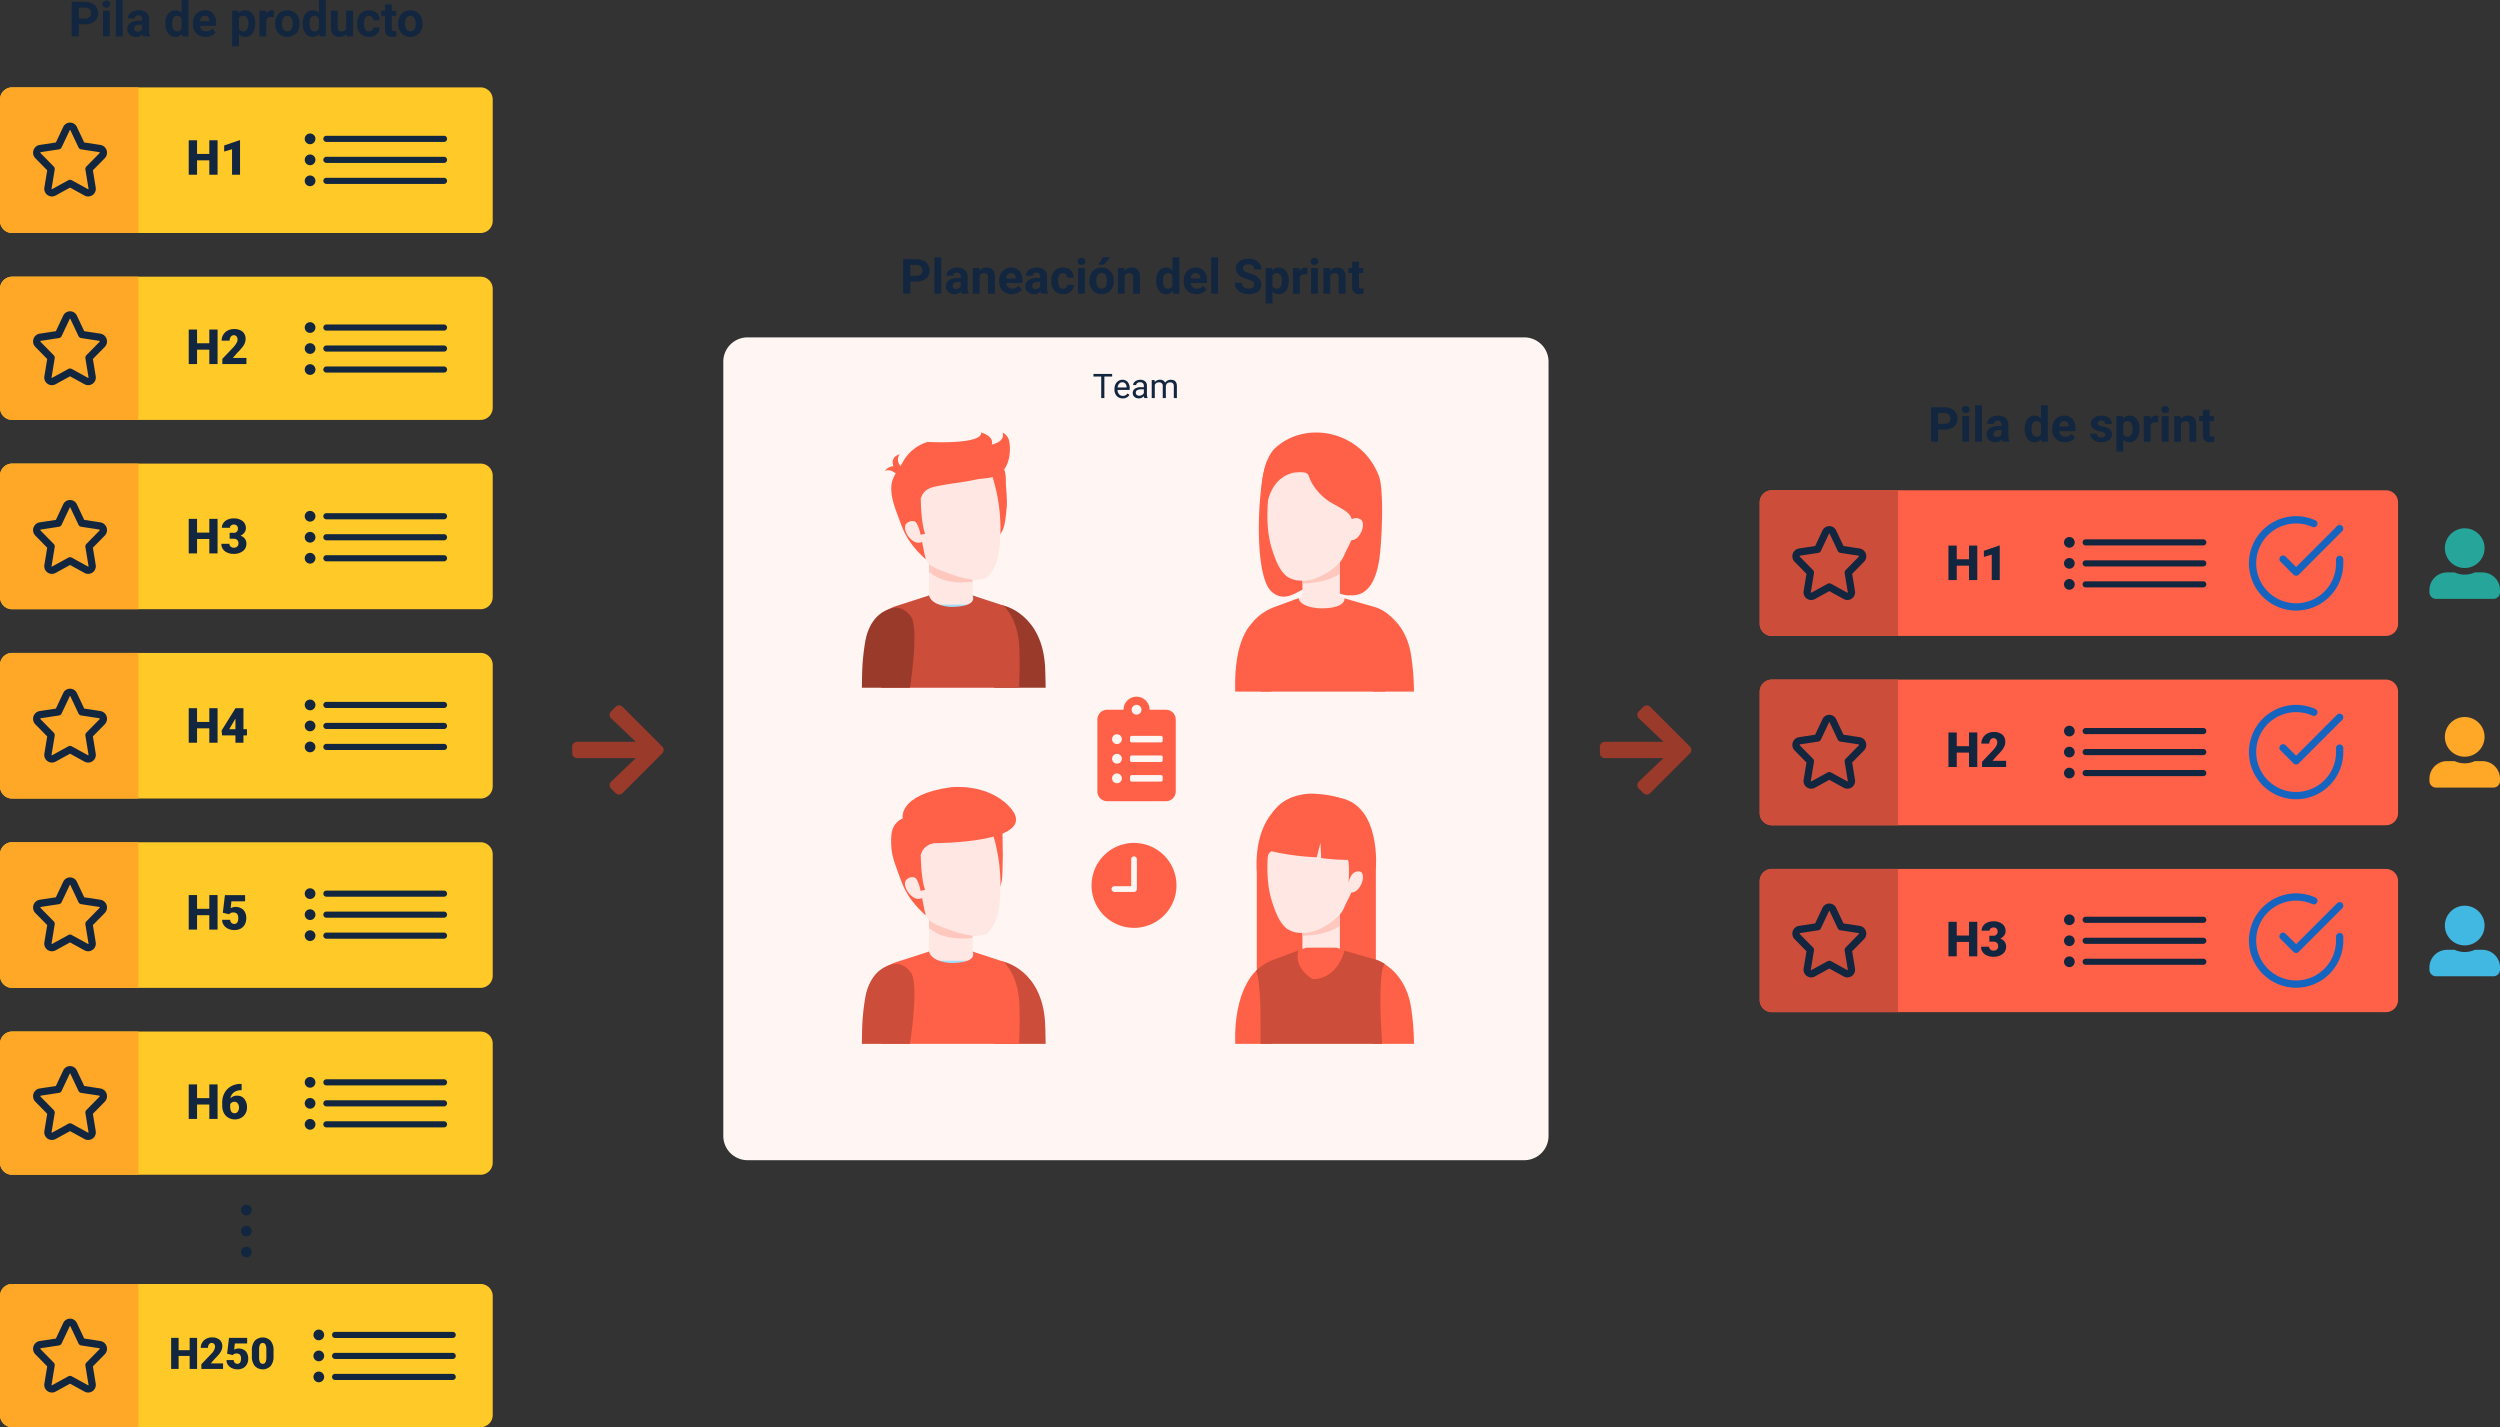 <svg xmlns="http://www.w3.org/2000/svg" width="1030" height="588" viewBox="0 0 1030 588">
  <rect x="0" y="0" width="1030" height="588" fill="#333333" stroke="none"/>
  <g id="Grupo_128100" data-name="Grupo 128100" transform="translate(-285 -7117)">
    <path id="Trazado_172624" data-name="Trazado 172624" d="M32.477,15.99V21h-2.93V6.781h5.547a6.417,6.417,0,0,1,2.817.586,4.318,4.318,0,0,1,1.87,1.665,4.643,4.643,0,0,1,.654,2.456A4.083,4.083,0,0,1,39,14.784a5.959,5.959,0,0,1-3.96,1.206Zm0-2.373h2.617a2.573,2.573,0,0,0,1.772-.547,1.989,1.989,0,0,0,.61-1.562,2.345,2.345,0,0,0-.615-1.689,2.3,2.3,0,0,0-1.7-.664H32.477ZM45.24,21H42.408V10.434H45.24Zm-3-13.3a1.39,1.39,0,0,1,.425-1.045,1.831,1.831,0,0,1,2.31,0,1.382,1.382,0,0,1,.43,1.045,1.386,1.386,0,0,1-.435,1.055,1.81,1.81,0,0,1-2.295,0A1.386,1.386,0,0,1,42.242,7.7Zm8.3,13.3H47.711V6h2.832Zm8.447,0a3.134,3.134,0,0,1-.283-.947A3.415,3.415,0,0,1,56.041,21.2a3.752,3.752,0,0,1-2.573-.9,2.89,2.89,0,0,1-1.021-2.266,2.986,2.986,0,0,1,1.245-2.578,6.144,6.144,0,0,1,3.6-.908h1.3v-.605a1.741,1.741,0,0,0-.376-1.172,1.479,1.479,0,0,0-1.187-.439,1.682,1.682,0,0,0-1.118.342,1.161,1.161,0,0,0-.405.938H52.682a2.835,2.835,0,0,1,.566-1.7,3.744,3.744,0,0,1,1.6-1.226,5.837,5.837,0,0,1,2.324-.444,4.611,4.611,0,0,1,3.1.981,3.433,3.433,0,0,1,1.147,2.759v4.58a5.052,5.052,0,0,0,.42,2.275V21Zm-2.334-1.963a2.431,2.431,0,0,0,1.152-.278,1.828,1.828,0,0,0,.781-.747V16.2H57.535q-2.119,0-2.256,1.465l-.01.166a1.13,1.13,0,0,0,.371.869A1.441,1.441,0,0,0,56.656,19.037Zm11.475-3.4A6.368,6.368,0,0,1,69.239,11.7a3.6,3.6,0,0,1,3.032-1.465,3.236,3.236,0,0,1,2.549,1.152V6h2.832V21H75.1l-.137-1.123A3.321,3.321,0,0,1,72.252,21.2a3.587,3.587,0,0,1-2.993-1.47A6.573,6.573,0,0,1,68.131,15.639Zm2.822.21a4.171,4.171,0,0,0,.518,2.279,1.686,1.686,0,0,0,1.5.792,1.888,1.888,0,0,0,1.846-1.105V13.638a1.861,1.861,0,0,0-1.826-1.105Q70.953,12.533,70.953,15.849ZM84.7,21.2a5.187,5.187,0,0,1-3.784-1.426,5.068,5.068,0,0,1-1.46-3.8V15.7a6.383,6.383,0,0,1,.615-2.847,4.515,4.515,0,0,1,1.743-1.934,4.893,4.893,0,0,1,2.573-.679A4.385,4.385,0,0,1,87.8,11.605a5.555,5.555,0,0,1,1.245,3.877v1.152H82.32a2.622,2.622,0,0,0,.825,1.66,2.5,2.5,0,0,0,1.743.625,3.046,3.046,0,0,0,2.549-1.182l1.387,1.553a4.237,4.237,0,0,1-1.719,1.4A5.639,5.639,0,0,1,84.7,21.2Zm-.322-8.682a1.764,1.764,0,0,0-1.362.569,2.946,2.946,0,0,0-.669,1.628h3.926v-.226a2.1,2.1,0,0,0-.508-1.457A1.819,1.819,0,0,0,84.381,12.514Zm20.762,3.3a6.337,6.337,0,0,1-1.108,3.911,3.554,3.554,0,0,1-2.993,1.47,3.292,3.292,0,0,1-2.588-1.113v4.98H95.631V10.434h2.617l.1,1.035a3.317,3.317,0,0,1,2.676-1.23,3.578,3.578,0,0,1,3.037,1.445,6.509,6.509,0,0,1,1.084,3.984Zm-2.822-.205a4.159,4.159,0,0,0-.522-2.275,1.7,1.7,0,0,0-1.519-.8,1.848,1.848,0,0,0-1.826,1.016v4.326A1.879,1.879,0,0,0,100.3,18.92Q102.32,18.92,102.32,15.609Zm10.508-2.529A7.667,7.667,0,0,0,111.813,13a2.067,2.067,0,0,0-2.1,1.084V21h-2.822V10.434h2.666l.078,1.26a2.615,2.615,0,0,1,2.354-1.455,2.957,2.957,0,0,1,.879.127Zm.566,2.539a6.266,6.266,0,0,1,.605-2.8,4.432,4.432,0,0,1,1.743-1.9,5.086,5.086,0,0,1,2.642-.674,4.812,4.812,0,0,1,3.491,1.309,5.252,5.252,0,0,1,1.509,3.555l.02.723a5.523,5.523,0,0,1-1.357,3.9,5.261,5.261,0,0,1-7.29,0,5.62,5.62,0,0,1-1.362-3.984Zm2.822.2a3.95,3.95,0,0,0,.566,2.3,2.035,2.035,0,0,0,3.223.01,4.322,4.322,0,0,0,.576-2.518,3.91,3.91,0,0,0-.576-2.289,1.873,1.873,0,0,0-1.621-.812,1.842,1.842,0,0,0-1.6.807A4.395,4.395,0,0,0,116.217,15.819Zm8.486-.181a6.368,6.368,0,0,1,1.108-3.936,3.6,3.6,0,0,1,3.032-1.465,3.236,3.236,0,0,1,2.549,1.152V6h2.832V21h-2.549l-.137-1.123a3.321,3.321,0,0,1-2.715,1.318,3.587,3.587,0,0,1-2.993-1.47A6.573,6.573,0,0,1,124.7,15.639Zm2.822.21a4.171,4.171,0,0,0,.518,2.279,1.686,1.686,0,0,0,1.5.792,1.888,1.888,0,0,0,1.846-1.105V13.638a1.861,1.861,0,0,0-1.826-1.105Q127.525,12.533,127.525,15.849Zm15.215,4.077a3.539,3.539,0,0,1-2.891,1.27,3.338,3.338,0,0,1-2.593-.977,4.169,4.169,0,0,1-.913-2.861V10.434h2.822v6.834q0,1.652,1.5,1.652a2.038,2.038,0,0,0,1.973-1V10.434h2.832V21h-2.656ZM152,18.92a1.851,1.851,0,0,0,1.27-.43,1.506,1.506,0,0,0,.508-1.143h2.646a3.62,3.62,0,0,1-.586,1.968,3.866,3.866,0,0,1-1.577,1.387,4.936,4.936,0,0,1-2.212.493,4.587,4.587,0,0,1-3.574-1.44,5.7,5.7,0,0,1-1.309-3.979V15.59a5.635,5.635,0,0,1,1.3-3.9,4.534,4.534,0,0,1,3.564-1.455,4.444,4.444,0,0,1,3.179,1.128,3.994,3.994,0,0,1,1.216,3h-2.646a1.939,1.939,0,0,0-.508-1.34,1.887,1.887,0,0,0-2.778.2,4.166,4.166,0,0,0-.5,2.333v.293a4.219,4.219,0,0,0,.5,2.347A1.721,1.721,0,0,0,152,18.92Zm9.414-11.084v2.6h1.807V12.5h-1.807v5.273a1.259,1.259,0,0,0,.225.84,1.128,1.128,0,0,0,.859.254,4.5,4.5,0,0,0,.83-.068v2.139a5.81,5.81,0,0,1-1.709.254q-2.969,0-3.027-3V12.5h-1.543v-2.07h1.543v-2.6Zm2.646,7.783a6.267,6.267,0,0,1,.605-2.8,4.432,4.432,0,0,1,1.743-1.9,5.086,5.086,0,0,1,2.642-.674,4.812,4.812,0,0,1,3.491,1.309,5.252,5.252,0,0,1,1.509,3.555l.02.723a5.523,5.523,0,0,1-1.357,3.9,5.261,5.261,0,0,1-7.29,0,5.62,5.62,0,0,1-1.362-3.984Zm2.822.2a3.95,3.95,0,0,0,.566,2.3,2.035,2.035,0,0,0,3.223.01,4.322,4.322,0,0,0,.576-2.518,3.91,3.91,0,0,0-.576-2.289,1.873,1.873,0,0,0-1.621-.812,1.842,1.842,0,0,0-1.6.807A4.395,4.395,0,0,0,166.881,15.819Z" transform="translate(285 7111)" fill="#12263f"/>
    <path id="Trazado_172625" data-name="Trazado 172625" d="M46.515,15.99V21h-2.93V6.781h5.547a6.417,6.417,0,0,1,2.817.586,4.318,4.318,0,0,1,1.87,1.665,4.643,4.643,0,0,1,.654,2.456,4.083,4.083,0,0,1-1.431,3.3,5.959,5.959,0,0,1-3.96,1.206Zm0-2.373h2.617A2.573,2.573,0,0,0,50.9,13.07a1.989,1.989,0,0,0,.61-1.562A2.345,2.345,0,0,0,50.9,9.818a2.3,2.3,0,0,0-1.7-.664H46.515ZM59.278,21H56.446V10.434h2.832Zm-3-13.3a1.39,1.39,0,0,1,.425-1.045,1.831,1.831,0,0,1,2.31,0,1.382,1.382,0,0,1,.43,1.045,1.386,1.386,0,0,1-.435,1.055,1.81,1.81,0,0,1-2.295,0A1.386,1.386,0,0,1,56.28,7.7Zm8.3,13.3H61.749V6h2.832Zm8.447,0a3.134,3.134,0,0,1-.283-.947A3.415,3.415,0,0,1,70.079,21.2a3.752,3.752,0,0,1-2.573-.9,2.89,2.89,0,0,1-1.021-2.266,2.986,2.986,0,0,1,1.245-2.578,6.144,6.144,0,0,1,3.6-.908h1.3v-.605a1.741,1.741,0,0,0-.376-1.172,1.479,1.479,0,0,0-1.187-.439,1.682,1.682,0,0,0-1.118.342,1.161,1.161,0,0,0-.405.938H66.72a2.835,2.835,0,0,1,.566-1.7,3.744,3.744,0,0,1,1.6-1.226,5.837,5.837,0,0,1,2.324-.444,4.611,4.611,0,0,1,3.1.981,3.433,3.433,0,0,1,1.147,2.759v4.58a5.052,5.052,0,0,0,.42,2.275V21Zm-2.334-1.963a2.431,2.431,0,0,0,1.152-.278,1.828,1.828,0,0,0,.781-.747V16.2H71.573q-2.119,0-2.256,1.465l-.01.166a1.13,1.13,0,0,0,.371.869A1.441,1.441,0,0,0,70.694,19.037Zm11.475-3.4A6.368,6.368,0,0,1,83.277,11.7a3.6,3.6,0,0,1,3.032-1.465,3.236,3.236,0,0,1,2.549,1.152V6H91.69V21H89.142L89,19.877A3.321,3.321,0,0,1,86.29,21.2a3.587,3.587,0,0,1-2.993-1.47A6.573,6.573,0,0,1,82.169,15.639Zm2.822.21a4.171,4.171,0,0,0,.518,2.279,1.686,1.686,0,0,0,1.5.792,1.888,1.888,0,0,0,1.846-1.105V13.638a1.861,1.861,0,0,0-1.826-1.105Q84.991,12.533,84.991,15.849ZM98.741,21.2a5.187,5.187,0,0,1-3.784-1.426,5.068,5.068,0,0,1-1.46-3.8V15.7a6.383,6.383,0,0,1,.615-2.847,4.515,4.515,0,0,1,1.743-1.934,4.893,4.893,0,0,1,2.573-.679,4.385,4.385,0,0,1,3.413,1.367,5.555,5.555,0,0,1,1.245,3.877v1.152H96.358a2.622,2.622,0,0,0,.825,1.66,2.5,2.5,0,0,0,1.743.625,3.046,3.046,0,0,0,2.549-1.182l1.387,1.553a4.237,4.237,0,0,1-1.719,1.4A5.639,5.639,0,0,1,98.741,21.2Zm-.322-8.682a1.764,1.764,0,0,0-1.362.569,2.946,2.946,0,0,0-.669,1.628h3.926v-.226a2.1,2.1,0,0,0-.508-1.457A1.819,1.819,0,0,0,98.419,12.514Zm16.973,5.566a.909.909,0,0,0-.513-.815,5.824,5.824,0,0,0-1.646-.532q-3.77-.791-3.77-3.2a2.9,2.9,0,0,1,1.167-2.349,4.708,4.708,0,0,1,3.052-.942,5.067,5.067,0,0,1,3.218.947,2.985,2.985,0,0,1,1.206,2.461h-2.822a1.366,1.366,0,0,0-.391-1,1.653,1.653,0,0,0-1.221-.4,1.689,1.689,0,0,0-1.1.322,1.017,1.017,0,0,0-.391.82.87.87,0,0,0,.444.757,4.571,4.571,0,0,0,1.5.5,12.244,12.244,0,0,1,1.777.474,2.92,2.92,0,0,1,2.236,2.842A2.756,2.756,0,0,1,116.9,20.3a5.35,5.35,0,0,1-3.2.894,5.588,5.588,0,0,1-2.358-.474,3.957,3.957,0,0,1-1.616-1.3,3.018,3.018,0,0,1-.586-1.782h2.676a1.473,1.473,0,0,0,.557,1.152,2.208,2.208,0,0,0,1.387.4,2.044,2.044,0,0,0,1.226-.308A.957.957,0,0,0,115.392,18.08Zm14.072-2.266a6.337,6.337,0,0,1-1.108,3.911,3.554,3.554,0,0,1-2.993,1.47,3.292,3.292,0,0,1-2.588-1.113v4.98h-2.822V10.434h2.617l.1,1.035a3.317,3.317,0,0,1,2.676-1.23,3.578,3.578,0,0,1,3.037,1.445,6.509,6.509,0,0,1,1.084,3.984Zm-2.822-.205a4.159,4.159,0,0,0-.522-2.275,1.7,1.7,0,0,0-1.519-.8,1.848,1.848,0,0,0-1.826,1.016v4.326a1.879,1.879,0,0,0,1.846,1.045Q126.642,18.92,126.642,15.609Zm10.508-2.529A7.667,7.667,0,0,0,136.134,13a2.067,2.067,0,0,0-2.1,1.084V21h-2.822V10.434h2.666l.078,1.26a2.615,2.615,0,0,1,2.354-1.455,2.957,2.957,0,0,1,.879.127ZM141.485,21h-2.832V10.434h2.832Zm-3-13.3a1.39,1.39,0,0,1,.425-1.045,1.831,1.831,0,0,1,2.31,0,1.382,1.382,0,0,1,.43,1.045,1.386,1.386,0,0,1-.435,1.055,1.81,1.81,0,0,1-2.295,0A1.386,1.386,0,0,1,138.487,7.7Zm7.92,2.734.088,1.221a3.689,3.689,0,0,1,3.037-1.416,3.066,3.066,0,0,1,2.5.986,4.6,4.6,0,0,1,.84,2.949V21H150.05V14.242a1.831,1.831,0,0,0-.391-1.3,1.749,1.749,0,0,0-1.3-.405,1.942,1.942,0,0,0-1.787,1.016V21h-2.822V10.434Zm11.982-2.6v2.6H160.2V12.5H158.39v5.273a1.259,1.259,0,0,0,.225.84,1.128,1.128,0,0,0,.859.254,4.5,4.5,0,0,0,.83-.068v2.139a5.81,5.81,0,0,1-1.709.254q-2.969,0-3.027-3V12.5h-1.543v-2.07h1.543v-2.6Z" transform="translate(1037 7278)" fill="#12263f"/>
    <path id="Trazado_172626" data-name="Trazado 172626" d="M5,0H198a5,5,0,0,1,5,5V55a5,5,0,0,1-5,5H5a5,5,0,0,1-5-5V5A5,5,0,0,1,5,0Z" transform="translate(285 7153)" fill="#ffca28"/>
    <path id="Trazado_172627" data-name="Trazado 172627" d="M5,0H198a5,5,0,0,1,5,5V54a5,5,0,0,1-5,5H5a5,5,0,0,1-5-5V5A5,5,0,0,1,5,0Z" transform="translate(285 7231)" fill="#ffca28"/>
    <path id="Trazado_172628" data-name="Trazado 172628" d="M5,0H198a5,5,0,0,1,5,5V55a5,5,0,0,1-5,5H5a5,5,0,0,1-5-5V5A5,5,0,0,1,5,0Z" transform="translate(285 7308)" fill="#ffca28"/>
    <path id="Trazado_172629" data-name="Trazado 172629" d="M5,0H198a5,5,0,0,1,5,5V55a5,5,0,0,1-5,5H5a5,5,0,0,1-5-5V5A5,5,0,0,1,5,0Z" transform="translate(285 7386)" fill="#ffca28"/>
    <path id="Trazado_172630" data-name="Trazado 172630" d="M5,0H198a5,5,0,0,1,5,5V55a5,5,0,0,1-5,5H5a5,5,0,0,1-5-5V5A5,5,0,0,1,5,0Z" transform="translate(285 7464)" fill="#ffca28"/>
    <path id="Trazado_172631" data-name="Trazado 172631" d="M5,0H198a5,5,0,0,1,5,5V54a5,5,0,0,1-5,5H5a5,5,0,0,1-5-5V5A5,5,0,0,1,5,0Z" transform="translate(285 7542)" fill="#ffca28"/>
    <path id="Trazado_172632" data-name="Trazado 172632" d="M5,0H198a5,5,0,0,1,5,5V54a5,5,0,0,1-5,5H5a5,5,0,0,1-5-5V5A5,5,0,0,1,5,0Z" transform="translate(285 7646)" fill="#ffca28"/>
    <path id="Trazado_172633" data-name="Trazado 172633" d="M5,0H57V60H5a5,5,0,0,1-5-5V5A5,5,0,0,1,5,0Z" transform="translate(285 7153)" fill="#ffa726"/>
    <path id="Trazado_172634" data-name="Trazado 172634" d="M5,0H57V59H5a5,5,0,0,1-5-5V5A5,5,0,0,1,5,0Z" transform="translate(285 7231)" fill="#ffa726"/>
    <path id="Trazado_172635" data-name="Trazado 172635" d="M5,0H57V60H5a5,5,0,0,1-5-5V5A5,5,0,0,1,5,0Z" transform="translate(285 7308)" fill="#ffa726"/>
    <path id="Trazado_172636" data-name="Trazado 172636" d="M5,0H57V60H5a5,5,0,0,1-5-5V5A5,5,0,0,1,5,0Z" transform="translate(285 7386)" fill="#ffa726"/>
    <path id="Trazado_172637" data-name="Trazado 172637" d="M5,0H57V60H5a5,5,0,0,1-5-5V5A5,5,0,0,1,5,0Z" transform="translate(285 7464)" fill="#ffa726"/>
    <path id="Trazado_172638" data-name="Trazado 172638" d="M5,0H57V59H5a5,5,0,0,1-5-5V5A5,5,0,0,1,5,0Z" transform="translate(285 7542)" fill="#ffa726"/>
    <path id="Trazado_172639" data-name="Trazado 172639" d="M5,0H57V59H5a5,5,0,0,1-5-5V5A5,5,0,0,1,5,0Z" transform="translate(285 7646)" fill="#ffa726"/>
    <path id="Trazado_172640" data-name="Trazado 172640" d="M22.642,21H19.233V15.063H14.185V21H10.757V6.781h3.428v5.645h5.049V6.781h3.408ZM31.9,21H28.6V10.492l-3.242.947v-2.5L31.6,6.781h.3Z" transform="translate(352 7168)" fill="#12263f"/>
    <path id="Trazado_172641" data-name="Trazado 172641" d="M22.642,21H19.233V15.063H14.185V21H10.757V6.781h3.428v5.645h5.049V6.781h3.408Zm11.885,0H24.6V18.852l4.57-4.8q1.689-1.924,1.689-3.057a2.126,2.126,0,0,0-.4-1.4A1.43,1.43,0,0,0,29.3,9.115a1.447,1.447,0,0,0-1.221.64,2.629,2.629,0,0,0-.469,1.6h-3.3a4.67,4.67,0,0,1,.654-2.417A4.588,4.588,0,0,1,26.782,7.2a5.4,5.4,0,0,1,2.6-.625,5.308,5.308,0,0,1,3.55,1.064A3.8,3.8,0,0,1,34.175,10.7a4.439,4.439,0,0,1-.312,1.636A7.173,7.173,0,0,1,32.891,14a24.476,24.476,0,0,1-2.124,2.339l-1.836,2.119h5.6Z" transform="translate(352 7246)" fill="#12263f"/>
    <path id="Trazado_172642" data-name="Trazado 172642" d="M22.642,21H19.233V15.063H14.185V21H10.757V6.781h3.428v5.645h5.049V6.781h3.408Zm4.971-8.486h1.553a1.614,1.614,0,0,0,1.846-1.807,1.562,1.562,0,0,0-.439-1.147,1.666,1.666,0,0,0-1.24-.444,1.784,1.784,0,0,0-1.138.381,1.162,1.162,0,0,0-.483.947H24.419a3.369,3.369,0,0,1,.625-2,4.127,4.127,0,0,1,1.733-1.372,5.926,5.926,0,0,1,2.437-.493,5.823,5.823,0,0,1,3.73,1.084A3.6,3.6,0,0,1,34.3,10.639a3,3,0,0,1-.562,1.733A4,4,0,0,1,32.1,13.7a3.823,3.823,0,0,1,1.777,1.245,3.279,3.279,0,0,1,.645,2.065,3.669,3.669,0,0,1-1.465,3.047A6.08,6.08,0,0,1,29.214,21.2a6.306,6.306,0,0,1-2.593-.532,4.062,4.062,0,0,1-1.812-1.475,3.834,3.834,0,0,1-.615-2.144H27.5a1.482,1.482,0,0,0,.527,1.133,1.862,1.862,0,0,0,1.3.479,1.95,1.95,0,0,0,1.387-.483,1.616,1.616,0,0,0,.518-1.235,1.889,1.889,0,0,0-.537-1.523,2.245,2.245,0,0,0-1.484-.449h-1.6Z" transform="translate(352 7324)" fill="#12263f"/>
    <path id="Trazado_172643" data-name="Trazado 172643" d="M22.642,21H19.233V15.063H14.185V21H10.757V6.781h3.428v5.645h5.049V6.781h3.408ZM33.3,15.443h1.445v2.539H33.3V21H30V17.982h-5.5l-.2-2.012L30,6.811V6.781H33.3Zm-5.85,0H30V11.068L29.8,11.4Z" transform="translate(352 7402)" fill="#12263f"/>
    <path id="Trazado_172644" data-name="Trazado 172644" d="M22.642,21H19.233V15.063H14.185V21H10.757V6.781h3.428v5.645h5.049V6.781h3.408ZM24.8,14.055l.869-7.273h8.311V9.34H28.345l-.322,2.825a3.882,3.882,0,0,1,.923-.363,4.643,4.643,0,0,1,4.375,1.1,5.055,5.055,0,0,1,1.138,3.521,5.046,5.046,0,0,1-.61,2.476,4.2,4.2,0,0,1-1.714,1.7,5.411,5.411,0,0,1-2.607.6,5.822,5.822,0,0,1-2.51-.551,4.5,4.5,0,0,1-1.836-1.512,3.675,3.675,0,0,1-.654-2.171h3.3a1.867,1.867,0,0,0,.5,1.238,1.581,1.581,0,0,0,1.182.458q1.66,0,1.66-2.456,0-2.271-2.031-2.271a2.027,2.027,0,0,0-1.719.741Z" transform="translate(352 7479)" fill="#12263f"/>
    <path id="Trazado_172645" data-name="Trazado 172645" d="M22.642,21H19.233V15.063H14.185V21H10.757V6.781h3.428v5.645h5.049V6.781h3.408ZM32.554,6.576V9.164h-.146a4.941,4.941,0,0,0-3.032.884,3.732,3.732,0,0,0-1.46,2.456,3.848,3.848,0,0,1,2.813-1.094,3.59,3.59,0,0,1,2.939,1.348,5.436,5.436,0,0,1,1.094,3.535,4.977,4.977,0,0,1-.64,2.49,4.564,4.564,0,0,1-1.787,1.772,5.135,5.135,0,0,1-2.544.64,5.307,5.307,0,0,1-2.705-.688,4.733,4.733,0,0,1-1.855-1.968,6.48,6.48,0,0,1-.684-2.949V14.271a8.208,8.208,0,0,1,.942-3.95,6.832,6.832,0,0,1,2.69-2.749,7.692,7.692,0,0,1,3.877-1ZM29.585,13.93a1.883,1.883,0,0,0-1.094.3,1.922,1.922,0,0,0-.654.742v.986q0,2.7,1.865,2.7a1.513,1.513,0,0,0,1.255-.674,2.746,2.746,0,0,0,.5-1.689,2.7,2.7,0,0,0-.513-1.7A1.64,1.64,0,0,0,29.585,13.93Z" transform="translate(352 7557)" fill="#12263f"/>
    <path id="Trazado_172646" data-name="Trazado 172646" d="M20.2,19H17.136V13.656H12.592V19H9.507V6.2h3.085v5.08h4.544V6.2H20.2Zm10.7,0H21.97V17.066l4.113-4.324A4.909,4.909,0,0,0,27.6,9.991a1.913,1.913,0,0,0-.36-1.257A1.287,1.287,0,0,0,26.2,8.3a1.3,1.3,0,0,0-1.1.576,2.366,2.366,0,0,0-.422,1.437H21.707A4.2,4.2,0,0,1,22.3,8.141a4.129,4.129,0,0,1,1.635-1.56,4.856,4.856,0,0,1,2.338-.562,4.777,4.777,0,0,1,3.195.958,3.42,3.42,0,0,1,1.121,2.751A4,4,0,0,1,30.3,11.2a6.456,6.456,0,0,1-.875,1.5,22.029,22.029,0,0,1-1.912,2.1l-1.652,1.907H30.9Zm1.67-6.251L33.352,6.2h7.479v2.3H35.76l-.29,2.542a3.493,3.493,0,0,1,.831-.327,4.179,4.179,0,0,1,3.938.988,4.549,4.549,0,0,1,1.024,3.168,4.541,4.541,0,0,1-.549,2.228A3.776,3.776,0,0,1,39.17,18.64a4.87,4.87,0,0,1-2.347.536,5.24,5.24,0,0,1-2.259-.5,4.052,4.052,0,0,1-1.652-1.361,3.308,3.308,0,0,1-.589-1.954h2.971a1.68,1.68,0,0,0,.448,1.114,1.423,1.423,0,0,0,1.063.412q1.494,0,1.494-2.21,0-2.044-1.828-2.044a1.824,1.824,0,0,0-1.547.667ZM51.7,13.771a6.11,6.11,0,0,1-1.165,4,4.551,4.551,0,0,1-6.587-.009,6.1,6.1,0,0,1-1.169-3.99V11.433a6.11,6.11,0,0,1,1.165-4,4.551,4.551,0,0,1,6.587.009,6.116,6.116,0,0,1,1.169,4Zm-2.962-2.716a4.564,4.564,0,0,0-.36-2.061,1.2,1.2,0,0,0-1.143-.681,1.176,1.176,0,0,0-1.112.633,4.3,4.3,0,0,0-.374,1.916v3.27a4.6,4.6,0,0,0,.36,2.1,1.209,1.209,0,0,0,1.143.664,1.193,1.193,0,0,0,1.116-.646,4.39,4.39,0,0,0,.369-2.026Z" transform="translate(346 7662)" fill="#12263f"/>
    <path id="Icon_awesome-star" data-name="Icon awesome-star" d="M13.7.954l-3.351,7.1-7.5,1.142a1.738,1.738,0,0,0-.908,2.927l5.424,5.522-1.283,7.8a1.657,1.657,0,0,0,2.381,1.807l6.707-3.683,6.707,3.683a1.658,1.658,0,0,0,2.381-1.807l-1.283-7.8L28.4,12.122a1.738,1.738,0,0,0-.908-2.927l-7.5-1.142L16.641.954a1.613,1.613,0,0,0-2.946,0Z" transform="translate(298.689 7169.01)" fill="none" stroke="#12263f" stroke-linecap="round" stroke-linejoin="round" stroke-width="3"/>
    <path id="Icon_awesome-star-2" data-name="Icon awesome-star" d="M13.7.954l-3.351,7.1-7.5,1.142a1.738,1.738,0,0,0-.908,2.927l5.424,5.522-1.283,7.8a1.657,1.657,0,0,0,2.381,1.807l6.707-3.683,6.707,3.683a1.658,1.658,0,0,0,2.381-1.807l-1.283-7.8L28.4,12.122a1.738,1.738,0,0,0-.908-2.927l-7.5-1.142L16.641.954a1.613,1.613,0,0,0-2.946,0Z" transform="translate(298.689 7246.755)" fill="none" stroke="#12263f" stroke-linecap="round" stroke-linejoin="round" stroke-width="3"/>
    <path id="Icon_awesome-star-3" data-name="Icon awesome-star" d="M13.7.954l-3.351,7.1-7.5,1.142a1.738,1.738,0,0,0-.908,2.927l5.424,5.522-1.283,7.8a1.657,1.657,0,0,0,2.381,1.807l6.707-3.683,6.707,3.683a1.658,1.658,0,0,0,2.381-1.807l-1.283-7.8L28.4,12.122a1.738,1.738,0,0,0-.908-2.927l-7.5-1.142L16.641.954a1.613,1.613,0,0,0-2.946,0Z" transform="translate(298.689 7324.5)" fill="none" stroke="#12263f" stroke-linecap="round" stroke-linejoin="round" stroke-width="3"/>
    <path id="Icon_awesome-star-4" data-name="Icon awesome-star" d="M13.7.954l-3.351,7.1-7.5,1.142a1.738,1.738,0,0,0-.908,2.927l5.424,5.522-1.283,7.8a1.657,1.657,0,0,0,2.381,1.807l6.707-3.683,6.707,3.683a1.658,1.658,0,0,0,2.381-1.807l-1.283-7.8L28.4,12.122a1.738,1.738,0,0,0-.908-2.927l-7.5-1.142L16.641.954a1.613,1.613,0,0,0-2.946,0Z" transform="translate(298.689 7402.244)" fill="none" stroke="#12263f" stroke-linecap="round" stroke-linejoin="round" stroke-width="3"/>
    <path id="Icon_awesome-star-5" data-name="Icon awesome-star" d="M13.7.954l-3.351,7.1-7.5,1.142a1.738,1.738,0,0,0-.908,2.927l5.424,5.522-1.283,7.8a1.657,1.657,0,0,0,2.381,1.807l6.707-3.683,6.707,3.683a1.658,1.658,0,0,0,2.381-1.807l-1.283-7.8L28.4,12.122a1.738,1.738,0,0,0-.908-2.927l-7.5-1.142L16.641.954a1.613,1.613,0,0,0-2.946,0Z" transform="translate(298.689 7479.989)" fill="none" stroke="#12263f" stroke-linecap="round" stroke-linejoin="round" stroke-width="3"/>
    <path id="Icon_awesome-star-6" data-name="Icon awesome-star" d="M13.7.954l-3.351,7.1-7.5,1.142a1.738,1.738,0,0,0-.908,2.927l5.424,5.522-1.283,7.8a1.657,1.657,0,0,0,2.381,1.807l6.707-3.683,6.707,3.683a1.658,1.658,0,0,0,2.381-1.807l-1.283-7.8L28.4,12.122a1.738,1.738,0,0,0-.908-2.927l-7.5-1.142L16.641.954a1.613,1.613,0,0,0-2.946,0Z" transform="translate(298.689 7557.733)" fill="none" stroke="#12263f" stroke-linecap="round" stroke-linejoin="round" stroke-width="3"/>
    <path id="Icon_awesome-star-7" data-name="Icon awesome-star" d="M13.7.954l-3.351,7.1-7.5,1.142a1.738,1.738,0,0,0-.908,2.927l5.424,5.522-1.283,7.8a1.657,1.657,0,0,0,2.381,1.807l6.707-3.683,6.707,3.683a1.658,1.658,0,0,0,2.381-1.807l-1.283-7.8L28.4,12.122a1.738,1.738,0,0,0-.908-2.927l-7.5-1.142L16.641.954a1.613,1.613,0,0,0-2.946,0Z" transform="translate(298.689 7661.791)" fill="none" stroke="#12263f" stroke-linecap="round" stroke-linejoin="round" stroke-width="3"/>
    <g id="Icon_ionic-ios-list" data-name="Icon ionic-ios-list" transform="translate(410.548 7172)">
      <path id="Trazado_26736" data-name="Trazado 26736" d="M8.913,18.238a2.206,2.206,0,1,1-2.206-2.206A2.206,2.206,0,0,1,8.913,18.238Z" transform="translate(-4.5 -7.38)" fill="#12263f"/>
      <path id="Trazado_26737" data-name="Trazado 26737" d="M8.913,9.519A2.206,2.206,0,1,1,6.706,7.313,2.206,2.206,0,0,1,8.913,9.519Z" transform="translate(-4.5 -7.313)" fill="#12263f"/>
      <path id="Trazado_26738" data-name="Trazado 26738" d="M8.913,26.956A2.206,2.206,0,1,1,6.706,24.75a2.206,2.206,0,0,1,2.206,2.206Z" transform="translate(-4.5 -7.448)" fill="#12263f"/>
      <path id="Trazado_26741" data-name="Trazado 26741" d="M13.6,10.678H62.06a1.261,1.261,0,0,0,0-2.522H13.6a1.261,1.261,0,1,0,0,2.522Z" transform="translate(-4.674 -7.211)" fill="#12263f"/>
      <path id="Trazado_26744" data-name="Trazado 26744" d="M13.6,10.678H62.06a1.261,1.261,0,0,0,0-2.522H13.6a1.261,1.261,0,1,0,0,2.522Z" transform="translate(-4.674 1.44)" fill="#12263f"/>
      <path id="Trazado_26745" data-name="Trazado 26745" d="M13.6,10.678H62.06a1.261,1.261,0,0,0,0-2.522H13.6a1.261,1.261,0,1,0,0,2.522Z" transform="translate(-4.674 10.09)" fill="#12263f"/>
    </g>
    <g id="Icon_ionic-ios-list-2" data-name="Icon ionic-ios-list" transform="translate(410.548 7249.744)">
      <path id="Trazado_26736-2" data-name="Trazado 26736" d="M8.913,18.238a2.206,2.206,0,1,1-2.206-2.206A2.206,2.206,0,0,1,8.913,18.238Z" transform="translate(-4.5 -7.38)" fill="#12263f"/>
      <path id="Trazado_26737-2" data-name="Trazado 26737" d="M8.913,9.519A2.206,2.206,0,1,1,6.706,7.313,2.206,2.206,0,0,1,8.913,9.519Z" transform="translate(-4.5 -7.313)" fill="#12263f"/>
      <path id="Trazado_26738-2" data-name="Trazado 26738" d="M8.913,26.956A2.206,2.206,0,1,1,6.706,24.75a2.206,2.206,0,0,1,2.206,2.206Z" transform="translate(-4.5 -7.448)" fill="#12263f"/>
      <path id="Trazado_26741-2" data-name="Trazado 26741" d="M13.6,10.678H62.06a1.261,1.261,0,0,0,0-2.522H13.6a1.261,1.261,0,1,0,0,2.522Z" transform="translate(-4.674 -7.211)" fill="#12263f"/>
      <path id="Trazado_26744-2" data-name="Trazado 26744" d="M13.6,10.678H62.06a1.261,1.261,0,0,0,0-2.522H13.6a1.261,1.261,0,1,0,0,2.522Z" transform="translate(-4.674 1.44)" fill="#12263f"/>
      <path id="Trazado_26745-2" data-name="Trazado 26745" d="M13.6,10.678H62.06a1.261,1.261,0,0,0,0-2.522H13.6a1.261,1.261,0,1,0,0,2.522Z" transform="translate(-4.674 10.09)" fill="#12263f"/>
    </g>
    <g id="Icon_ionic-ios-list-3" data-name="Icon ionic-ios-list" transform="translate(410.548 7327.489)">
      <path id="Trazado_26736-3" data-name="Trazado 26736" d="M8.913,18.238a2.206,2.206,0,1,1-2.206-2.206A2.206,2.206,0,0,1,8.913,18.238Z" transform="translate(-4.5 -7.38)" fill="#12263f"/>
      <path id="Trazado_26737-3" data-name="Trazado 26737" d="M8.913,9.519A2.206,2.206,0,1,1,6.706,7.313,2.206,2.206,0,0,1,8.913,9.519Z" transform="translate(-4.5 -7.313)" fill="#12263f"/>
      <path id="Trazado_26738-3" data-name="Trazado 26738" d="M8.913,26.956A2.206,2.206,0,1,1,6.706,24.75a2.206,2.206,0,0,1,2.206,2.206Z" transform="translate(-4.5 -7.448)" fill="#12263f"/>
      <path id="Trazado_26741-3" data-name="Trazado 26741" d="M13.6,10.678H62.06a1.261,1.261,0,0,0,0-2.522H13.6a1.261,1.261,0,1,0,0,2.522Z" transform="translate(-4.674 -7.211)" fill="#12263f"/>
      <path id="Trazado_26744-3" data-name="Trazado 26744" d="M13.6,10.678H62.06a1.261,1.261,0,0,0,0-2.522H13.6a1.261,1.261,0,1,0,0,2.522Z" transform="translate(-4.674 1.44)" fill="#12263f"/>
      <path id="Trazado_26745-3" data-name="Trazado 26745" d="M13.6,10.678H62.06a1.261,1.261,0,0,0,0-2.522H13.6a1.261,1.261,0,1,0,0,2.522Z" transform="translate(-4.674 10.09)" fill="#12263f"/>
    </g>
    <g id="Icon_ionic-ios-list-4" data-name="Icon ionic-ios-list" transform="translate(410.548 7405.233)">
      <path id="Trazado_26736-4" data-name="Trazado 26736" d="M8.913,18.238a2.206,2.206,0,1,1-2.206-2.206A2.206,2.206,0,0,1,8.913,18.238Z" transform="translate(-4.5 -7.38)" fill="#12263f"/>
      <path id="Trazado_26737-4" data-name="Trazado 26737" d="M8.913,9.519A2.206,2.206,0,1,1,6.706,7.313,2.206,2.206,0,0,1,8.913,9.519Z" transform="translate(-4.5 -7.313)" fill="#12263f"/>
      <path id="Trazado_26738-4" data-name="Trazado 26738" d="M8.913,26.956A2.206,2.206,0,1,1,6.706,24.75a2.206,2.206,0,0,1,2.206,2.206Z" transform="translate(-4.5 -7.448)" fill="#12263f"/>
      <path id="Trazado_26741-4" data-name="Trazado 26741" d="M13.6,10.678H62.06a1.261,1.261,0,0,0,0-2.522H13.6a1.261,1.261,0,1,0,0,2.522Z" transform="translate(-4.674 -7.211)" fill="#12263f"/>
      <path id="Trazado_26744-4" data-name="Trazado 26744" d="M13.6,10.678H62.06a1.261,1.261,0,0,0,0-2.522H13.6a1.261,1.261,0,1,0,0,2.522Z" transform="translate(-4.674 1.44)" fill="#12263f"/>
      <path id="Trazado_26745-4" data-name="Trazado 26745" d="M13.6,10.678H62.06a1.261,1.261,0,0,0,0-2.522H13.6a1.261,1.261,0,1,0,0,2.522Z" transform="translate(-4.674 10.09)" fill="#12263f"/>
    </g>
    <g id="Icon_ionic-ios-list-5" data-name="Icon ionic-ios-list" transform="translate(410.548 7482.978)">
      <path id="Trazado_26736-5" data-name="Trazado 26736" d="M8.913,18.238a2.206,2.206,0,1,1-2.206-2.206A2.206,2.206,0,0,1,8.913,18.238Z" transform="translate(-4.5 -7.38)" fill="#12263f"/>
      <path id="Trazado_26737-5" data-name="Trazado 26737" d="M8.913,9.519A2.206,2.206,0,1,1,6.706,7.313,2.206,2.206,0,0,1,8.913,9.519Z" transform="translate(-4.5 -7.313)" fill="#12263f"/>
      <path id="Trazado_26738-5" data-name="Trazado 26738" d="M8.913,26.956A2.206,2.206,0,1,1,6.706,24.75a2.206,2.206,0,0,1,2.206,2.206Z" transform="translate(-4.5 -7.448)" fill="#12263f"/>
      <path id="Trazado_26741-5" data-name="Trazado 26741" d="M13.6,10.678H62.06a1.261,1.261,0,0,0,0-2.522H13.6a1.261,1.261,0,1,0,0,2.522Z" transform="translate(-4.674 -7.211)" fill="#12263f"/>
      <path id="Trazado_26744-5" data-name="Trazado 26744" d="M13.6,10.678H62.06a1.261,1.261,0,0,0,0-2.522H13.6a1.261,1.261,0,1,0,0,2.522Z" transform="translate(-4.674 1.44)" fill="#12263f"/>
      <path id="Trazado_26745-5" data-name="Trazado 26745" d="M13.6,10.678H62.06a1.261,1.261,0,0,0,0-2.522H13.6a1.261,1.261,0,1,0,0,2.522Z" transform="translate(-4.674 10.09)" fill="#12263f"/>
    </g>
    <g id="Icon_ionic-ios-list-6" data-name="Icon ionic-ios-list" transform="translate(410.548 7560.722)">
      <path id="Trazado_26736-6" data-name="Trazado 26736" d="M8.913,18.238a2.206,2.206,0,1,1-2.206-2.206A2.206,2.206,0,0,1,8.913,18.238Z" transform="translate(-4.5 -7.38)" fill="#12263f"/>
      <path id="Trazado_26737-6" data-name="Trazado 26737" d="M8.913,9.519A2.206,2.206,0,1,1,6.706,7.313,2.206,2.206,0,0,1,8.913,9.519Z" transform="translate(-4.5 -7.313)" fill="#12263f"/>
      <path id="Trazado_26738-6" data-name="Trazado 26738" d="M8.913,26.956A2.206,2.206,0,1,1,6.706,24.75a2.206,2.206,0,0,1,2.206,2.206Z" transform="translate(-4.5 -7.448)" fill="#12263f"/>
      <path id="Trazado_26741-6" data-name="Trazado 26741" d="M13.6,10.678H62.06a1.261,1.261,0,0,0,0-2.522H13.6a1.261,1.261,0,1,0,0,2.522Z" transform="translate(-4.674 -7.211)" fill="#12263f"/>
      <path id="Trazado_26744-6" data-name="Trazado 26744" d="M13.6,10.678H62.06a1.261,1.261,0,0,0,0-2.522H13.6a1.261,1.261,0,1,0,0,2.522Z" transform="translate(-4.674 1.44)" fill="#12263f"/>
      <path id="Trazado_26745-6" data-name="Trazado 26745" d="M13.6,10.678H62.06a1.261,1.261,0,0,0,0-2.522H13.6a1.261,1.261,0,1,0,0,2.522Z" transform="translate(-4.674 10.09)" fill="#12263f"/>
    </g>
    <g id="Icon_ionic-ios-list-7" data-name="Icon ionic-ios-list" transform="translate(414.136 7664.78)">
      <path id="Trazado_26736-7" data-name="Trazado 26736" d="M8.913,18.238a2.206,2.206,0,1,1-2.206-2.206A2.206,2.206,0,0,1,8.913,18.238Z" transform="translate(-4.5 -7.38)" fill="#12263f"/>
      <path id="Trazado_26737-7" data-name="Trazado 26737" d="M8.913,9.519A2.206,2.206,0,1,1,6.706,7.313,2.206,2.206,0,0,1,8.913,9.519Z" transform="translate(-4.5 -7.313)" fill="#12263f"/>
      <path id="Trazado_26738-7" data-name="Trazado 26738" d="M8.913,26.956A2.206,2.206,0,1,1,6.706,24.75a2.206,2.206,0,0,1,2.206,2.206Z" transform="translate(-4.5 -7.448)" fill="#12263f"/>
      <path id="Trazado_26741-7" data-name="Trazado 26741" d="M13.6,10.678H62.06a1.261,1.261,0,0,0,0-2.522H13.6a1.261,1.261,0,1,0,0,2.522Z" transform="translate(-4.674 -7.211)" fill="#12263f"/>
      <path id="Trazado_26744-7" data-name="Trazado 26744" d="M13.6,10.678H62.06a1.261,1.261,0,0,0,0-2.522H13.6a1.261,1.261,0,1,0,0,2.522Z" transform="translate(-4.674 1.44)" fill="#12263f"/>
      <path id="Trazado_26745-7" data-name="Trazado 26745" d="M13.6,10.678H62.06a1.261,1.261,0,0,0,0-2.522H13.6a1.261,1.261,0,1,0,0,2.522Z" transform="translate(-4.674 10.09)" fill="#12263f"/>
    </g>
    <g id="Icon_ionic-ios-list-8" data-name="Icon ionic-ios-list" transform="translate(384.274 7613.35)">
      <path id="Trazado_26736-8" data-name="Trazado 26736" d="M8.913,18.238a2.206,2.206,0,1,1-2.206-2.206A2.206,2.206,0,0,1,8.913,18.238Z" transform="translate(-4.5 -7.38)" fill="#12263f"/>
      <path id="Trazado_26737-8" data-name="Trazado 26737" d="M8.913,9.519A2.206,2.206,0,1,1,6.706,7.313,2.206,2.206,0,0,1,8.913,9.519Z" transform="translate(-4.5 -7.313)" fill="#12263f"/>
      <path id="Trazado_26738-8" data-name="Trazado 26738" d="M8.913,26.956A2.206,2.206,0,1,1,6.706,24.75a2.206,2.206,0,0,1,2.206,2.206Z" transform="translate(-4.5 -7.448)" fill="#12263f"/>
    </g>
    <path id="Trazado_172647" data-name="Trazado 172647" d="M5,0H258a5,5,0,0,1,5,5V55a5,5,0,0,1-5,5H5a5,5,0,0,1-5-5V5A5,5,0,0,1,5,0Z" transform="translate(1010 7319)" fill="#ff6148"/>
    <path id="Trazado_172648" data-name="Trazado 172648" d="M5,0H258a5,5,0,0,1,5,5V55a5,5,0,0,1-5,5H5a5,5,0,0,1-5-5V5A5,5,0,0,1,5,0Z" transform="translate(1010 7397)" fill="#ff6148"/>
    <path id="Trazado_172649" data-name="Trazado 172649" d="M5,0H258a5,5,0,0,1,5,5V54a5,5,0,0,1-5,5H5a5,5,0,0,1-5-5V5A5,5,0,0,1,5,0Z" transform="translate(1010 7475)" fill="#ff6148"/>
    <path id="Trazado_172650" data-name="Trazado 172650" d="M5,0H57V60H5a5,5,0,0,1-5-5V5A5,5,0,0,1,5,0Z" transform="translate(1010 7319)" fill="#cc4d39"/>
    <path id="Trazado_172651" data-name="Trazado 172651" d="M5,0H57V60H5a5,5,0,0,1-5-5V5A5,5,0,0,1,5,0Z" transform="translate(1010 7397)" fill="#cc4d39"/>
    <path id="Trazado_172652" data-name="Trazado 172652" d="M5,0H57V59H5a5,5,0,0,1-5-5V5A5,5,0,0,1,5,0Z" transform="translate(1010 7475)" fill="#cc4d39"/>
    <path id="Trazado_172653" data-name="Trazado 172653" d="M22.642,21H19.233V15.063H14.185V21H10.757V6.781h3.428v5.645h5.049V6.781h3.408ZM31.9,21H28.6V10.492l-3.242.947v-2.5L31.6,6.781h.3Z" transform="translate(1077 7335)" fill="#12263f"/>
    <path id="Trazado_172654" data-name="Trazado 172654" d="M22.642,21H19.233V15.063H14.185V21H10.757V6.781h3.428v5.645h5.049V6.781h3.408Zm11.885,0H24.6V18.852l4.57-4.8q1.689-1.924,1.689-3.057a2.126,2.126,0,0,0-.4-1.4A1.43,1.43,0,0,0,29.3,9.115a1.447,1.447,0,0,0-1.221.64,2.629,2.629,0,0,0-.469,1.6h-3.3a4.67,4.67,0,0,1,.654-2.417A4.588,4.588,0,0,1,26.782,7.2a5.4,5.4,0,0,1,2.6-.625,5.308,5.308,0,0,1,3.55,1.064A3.8,3.8,0,0,1,34.175,10.7a4.439,4.439,0,0,1-.312,1.636A7.173,7.173,0,0,1,32.891,14a24.476,24.476,0,0,1-2.124,2.339l-1.836,2.119h5.6Z" transform="translate(1077 7412)" fill="#12263f"/>
    <path id="Trazado_172655" data-name="Trazado 172655" d="M22.642,21H19.233V15.063H14.185V21H10.757V6.781h3.428v5.645h5.049V6.781h3.408Zm4.971-8.486h1.553a1.614,1.614,0,0,0,1.846-1.807,1.562,1.562,0,0,0-.439-1.147,1.666,1.666,0,0,0-1.24-.444,1.784,1.784,0,0,0-1.138.381,1.162,1.162,0,0,0-.483.947H24.419a3.369,3.369,0,0,1,.625-2,4.127,4.127,0,0,1,1.733-1.372,5.926,5.926,0,0,1,2.437-.493,5.823,5.823,0,0,1,3.73,1.084A3.6,3.6,0,0,1,34.3,10.639a3,3,0,0,1-.562,1.733A4,4,0,0,1,32.1,13.7a3.823,3.823,0,0,1,1.777,1.245,3.279,3.279,0,0,1,.645,2.065,3.669,3.669,0,0,1-1.465,3.047A6.08,6.08,0,0,1,29.214,21.2a6.306,6.306,0,0,1-2.593-.532,4.062,4.062,0,0,1-1.812-1.475,3.834,3.834,0,0,1-.615-2.144H27.5a1.482,1.482,0,0,0,.527,1.133,1.862,1.862,0,0,0,1.3.479,1.95,1.95,0,0,0,1.387-.483,1.616,1.616,0,0,0,.518-1.235,1.889,1.889,0,0,0-.537-1.523,2.245,2.245,0,0,0-1.484-.449h-1.6Z" transform="translate(1077 7490)" fill="#12263f"/>
    <path id="Icon_awesome-star-8" data-name="Icon awesome-star" d="M13.7.954l-3.351,7.1-7.5,1.142a1.738,1.738,0,0,0-.908,2.927l5.424,5.522-1.283,7.8a1.657,1.657,0,0,0,2.381,1.807l6.707-3.683,6.707,3.683a1.658,1.658,0,0,0,2.381-1.807l-1.283-7.8L28.4,12.122a1.738,1.738,0,0,0-.908-2.927l-7.5-1.142L16.641.954a1.613,1.613,0,0,0-2.946,0Z" transform="translate(1023.508 7335.264)" fill="none" stroke="#12263f" stroke-linecap="round" stroke-linejoin="round" stroke-width="3"/>
    <path id="Icon_awesome-star-9" data-name="Icon awesome-star" d="M13.7.954l-3.351,7.1-7.5,1.142a1.738,1.738,0,0,0-.908,2.927l5.424,5.522-1.283,7.8a1.657,1.657,0,0,0,2.381,1.807l6.707-3.683,6.707,3.683a1.658,1.658,0,0,0,2.381-1.807l-1.283-7.8L28.4,12.122a1.738,1.738,0,0,0-.908-2.927l-7.5-1.142L16.641.954a1.613,1.613,0,0,0-2.946,0Z" transform="translate(1023.508 7413.009)" fill="none" stroke="#12263f" stroke-linecap="round" stroke-linejoin="round" stroke-width="3"/>
    <path id="Icon_awesome-star-10" data-name="Icon awesome-star" d="M13.7.954l-3.351,7.1-7.5,1.142a1.738,1.738,0,0,0-.908,2.927l5.424,5.522-1.283,7.8a1.657,1.657,0,0,0,2.381,1.807l6.707-3.683,6.707,3.683a1.658,1.658,0,0,0,2.381-1.807l-1.283-7.8L28.4,12.122a1.738,1.738,0,0,0-.908-2.927l-7.5-1.142L16.641.954a1.613,1.613,0,0,0-2.946,0Z" transform="translate(1023.508 7490.753)" fill="none" stroke="#12263f" stroke-linecap="round" stroke-linejoin="round" stroke-width="3"/>
    <g id="Icon_ionic-ios-list-9" data-name="Icon ionic-ios-list" transform="translate(1135.367 7338.253)">
      <path id="Trazado_26736-9" data-name="Trazado 26736" d="M8.913,18.238a2.206,2.206,0,1,1-2.206-2.206A2.206,2.206,0,0,1,8.913,18.238Z" transform="translate(-4.5 -7.38)" fill="#12263f"/>
      <path id="Trazado_26737-9" data-name="Trazado 26737" d="M8.913,9.519A2.206,2.206,0,1,1,6.706,7.313,2.206,2.206,0,0,1,8.913,9.519Z" transform="translate(-4.5 -7.313)" fill="#12263f"/>
      <path id="Trazado_26738-9" data-name="Trazado 26738" d="M8.913,26.956A2.206,2.206,0,1,1,6.706,24.75a2.206,2.206,0,0,1,2.206,2.206Z" transform="translate(-4.5 -7.448)" fill="#12263f"/>
      <path id="Trazado_26741-8" data-name="Trazado 26741" d="M13.6,10.678H62.06a1.261,1.261,0,0,0,0-2.522H13.6a1.261,1.261,0,1,0,0,2.522Z" transform="translate(-4.674 -7.211)" fill="#12263f"/>
      <path id="Trazado_26744-8" data-name="Trazado 26744" d="M13.6,10.678H62.06a1.261,1.261,0,0,0,0-2.522H13.6a1.261,1.261,0,1,0,0,2.522Z" transform="translate(-4.674 1.44)" fill="#12263f"/>
      <path id="Trazado_26745-8" data-name="Trazado 26745" d="M13.6,10.678H62.06a1.261,1.261,0,0,0,0-2.522H13.6a1.261,1.261,0,1,0,0,2.522Z" transform="translate(-4.674 10.09)" fill="#12263f"/>
    </g>
    <g id="Icon_ionic-ios-list-10" data-name="Icon ionic-ios-list" transform="translate(1135.367 7415.998)">
      <path id="Trazado_26736-10" data-name="Trazado 26736" d="M8.913,18.238a2.206,2.206,0,1,1-2.206-2.206A2.206,2.206,0,0,1,8.913,18.238Z" transform="translate(-4.5 -7.38)" fill="#12263f"/>
      <path id="Trazado_26737-10" data-name="Trazado 26737" d="M8.913,9.519A2.206,2.206,0,1,1,6.706,7.313,2.206,2.206,0,0,1,8.913,9.519Z" transform="translate(-4.5 -7.313)" fill="#12263f"/>
      <path id="Trazado_26738-10" data-name="Trazado 26738" d="M8.913,26.956A2.206,2.206,0,1,1,6.706,24.75a2.206,2.206,0,0,1,2.206,2.206Z" transform="translate(-4.5 -7.448)" fill="#12263f"/>
      <path id="Trazado_26741-9" data-name="Trazado 26741" d="M13.6,10.678H62.06a1.261,1.261,0,0,0,0-2.522H13.6a1.261,1.261,0,1,0,0,2.522Z" transform="translate(-4.674 -7.211)" fill="#12263f"/>
      <path id="Trazado_26744-9" data-name="Trazado 26744" d="M13.6,10.678H62.06a1.261,1.261,0,0,0,0-2.522H13.6a1.261,1.261,0,1,0,0,2.522Z" transform="translate(-4.674 1.44)" fill="#12263f"/>
      <path id="Trazado_26745-9" data-name="Trazado 26745" d="M13.6,10.678H62.06a1.261,1.261,0,0,0,0-2.522H13.6a1.261,1.261,0,1,0,0,2.522Z" transform="translate(-4.674 10.09)" fill="#12263f"/>
    </g>
    <g id="Icon_ionic-ios-list-11" data-name="Icon ionic-ios-list" transform="translate(1135.367 7493.743)">
      <path id="Trazado_26736-11" data-name="Trazado 26736" d="M8.913,18.238a2.206,2.206,0,1,1-2.206-2.206A2.206,2.206,0,0,1,8.913,18.238Z" transform="translate(-4.5 -7.38)" fill="#12263f"/>
      <path id="Trazado_26737-11" data-name="Trazado 26737" d="M8.913,9.519A2.206,2.206,0,1,1,6.706,7.313,2.206,2.206,0,0,1,8.913,9.519Z" transform="translate(-4.5 -7.313)" fill="#12263f"/>
      <path id="Trazado_26738-11" data-name="Trazado 26738" d="M8.913,26.956A2.206,2.206,0,1,1,6.706,24.75a2.206,2.206,0,0,1,2.206,2.206Z" transform="translate(-4.5 -7.448)" fill="#12263f"/>
      <path id="Trazado_26741-10" data-name="Trazado 26741" d="M13.6,10.678H62.06a1.261,1.261,0,0,0,0-2.522H13.6a1.261,1.261,0,1,0,0,2.522Z" transform="translate(-4.674 -7.211)" fill="#12263f"/>
      <path id="Trazado_26744-10" data-name="Trazado 26744" d="M13.6,10.678H62.06a1.261,1.261,0,0,0,0-2.522H13.6a1.261,1.261,0,1,0,0,2.522Z" transform="translate(-4.674 1.44)" fill="#12263f"/>
      <path id="Trazado_26745-10" data-name="Trazado 26745" d="M13.6,10.678H62.06a1.261,1.261,0,0,0,0-2.522H13.6a1.261,1.261,0,1,0,0,2.522Z" transform="translate(-4.674 10.09)" fill="#12263f"/>
    </g>
    <g id="Icon_feather-check-circle" data-name="Icon feather-check-circle" transform="translate(1213.062 7486.566)">
      <path id="Trazado_26746" data-name="Trazado 26746" d="M38.882,19.292v1.651a17.941,17.941,0,1,1-10.639-16.4" transform="translate(-3 -2.991)" fill="none" stroke="#1565c0" stroke-linecap="round" stroke-linejoin="round" stroke-width="3"/>
      <path id="Trazado_26747" data-name="Trazado 26747" d="M36.823,6,18.882,23.959,13.5,18.577" transform="translate(-0.941 -2.401)" fill="none" stroke="#1565c0" stroke-linecap="round" stroke-linejoin="round" stroke-width="3"/>
    </g>
    <g id="Icon_feather-check-circle-2" data-name="Icon feather-check-circle" transform="translate(1213.062 7408.913)">
      <path id="Trazado_26746-2" data-name="Trazado 26746" d="M38.882,19.292v1.651a17.941,17.941,0,1,1-10.639-16.4" transform="translate(-3 -2.991)" fill="none" stroke="#1565c0" stroke-linecap="round" stroke-linejoin="round" stroke-width="3"/>
      <path id="Trazado_26747-2" data-name="Trazado 26747" d="M36.823,6,18.882,23.959,13.5,18.577" transform="translate(-0.941 -2.401)" fill="none" stroke="#1565c0" stroke-linecap="round" stroke-linejoin="round" stroke-width="3"/>
    </g>
    <g id="Icon_feather-check-circle-3" data-name="Icon feather-check-circle" transform="translate(1213.062 7331.168)">
      <path id="Trazado_26746-3" data-name="Trazado 26746" d="M38.882,19.292v1.651a17.941,17.941,0,1,1-10.639-16.4" transform="translate(-3 -2.991)" fill="none" stroke="#1565c0" stroke-linecap="round" stroke-linejoin="round" stroke-width="3"/>
      <path id="Trazado_26747-3" data-name="Trazado 26747" d="M36.823,6,18.882,23.959,13.5,18.577" transform="translate(-0.941 -2.401)" fill="none" stroke="#1565c0" stroke-linecap="round" stroke-linejoin="round" stroke-width="3"/>
    </g>
    <path id="Icon_awesome-user-alt" data-name="Icon awesome-user-alt" d="M14.537,16.354A8.177,8.177,0,1,0,6.36,8.177,8.179,8.179,0,0,0,14.537,16.354Zm7.268,1.817H18.676a9.885,9.885,0,0,1-8.279,0H7.268A7.268,7.268,0,0,0,0,25.439v.909a2.726,2.726,0,0,0,2.726,2.726H26.348a2.726,2.726,0,0,0,2.726-2.726v-.909A7.268,7.268,0,0,0,21.805,18.171Z" transform="translate(1285.926 7490.154)" fill="#40b8e2"/>
    <path id="Icon_awesome-user-alt-2" data-name="Icon awesome-user-alt" d="M14.537,16.354A8.177,8.177,0,1,0,6.36,8.177,8.179,8.179,0,0,0,14.537,16.354Zm7.268,1.817H18.676a9.885,9.885,0,0,1-8.279,0H7.268A7.268,7.268,0,0,0,0,25.439v.909a2.726,2.726,0,0,0,2.726,2.726H26.348a2.726,2.726,0,0,0,2.726-2.726v-.909A7.268,7.268,0,0,0,21.805,18.171Z" transform="translate(1285.926 7412.41)" fill="#ffa726"/>
    <path id="Icon_awesome-user-alt-3" data-name="Icon awesome-user-alt" d="M14.537,16.354A8.177,8.177,0,1,0,6.36,8.177,8.179,8.179,0,0,0,14.537,16.354Zm7.268,1.817H18.676a9.885,9.885,0,0,1-8.279,0H7.268A7.268,7.268,0,0,0,0,25.439v.909a2.726,2.726,0,0,0,2.726,2.726H26.348a2.726,2.726,0,0,0,2.726-2.726v-.909A7.268,7.268,0,0,0,21.805,18.171Z" transform="translate(1285.926 7334.665)" fill="#26a69a"/>
    <path id="Trazado_172656" data-name="Trazado 172656" d="M25.021,15.99V21h-2.93V6.781h5.547a6.417,6.417,0,0,1,2.817.586,4.318,4.318,0,0,1,1.87,1.665,4.643,4.643,0,0,1,.654,2.456,4.083,4.083,0,0,1-1.431,3.3,5.959,5.959,0,0,1-3.96,1.206Zm0-2.373h2.617a2.573,2.573,0,0,0,1.772-.547,1.989,1.989,0,0,0,.61-1.562,2.345,2.345,0,0,0-.615-1.689,2.3,2.3,0,0,0-1.7-.664H25.021ZM37.784,21H34.952V6h2.832Zm8.447,0a3.134,3.134,0,0,1-.283-.947A3.415,3.415,0,0,1,43.282,21.2a3.752,3.752,0,0,1-2.573-.9,2.89,2.89,0,0,1-1.021-2.266,2.986,2.986,0,0,1,1.245-2.578,6.144,6.144,0,0,1,3.6-.908h1.3v-.605a1.741,1.741,0,0,0-.376-1.172,1.479,1.479,0,0,0-1.187-.439,1.682,1.682,0,0,0-1.118.342,1.161,1.161,0,0,0-.405.938H39.923a2.835,2.835,0,0,1,.566-1.7,3.744,3.744,0,0,1,1.6-1.226,5.837,5.837,0,0,1,2.324-.444,4.611,4.611,0,0,1,3.1.981,3.433,3.433,0,0,1,1.147,2.759v4.58a5.052,5.052,0,0,0,.42,2.275V21ZM43.9,19.037a2.431,2.431,0,0,0,1.152-.278,1.828,1.828,0,0,0,.781-.747V16.2H44.776q-2.119,0-2.256,1.465l-.01.166a1.13,1.13,0,0,0,.371.869A1.441,1.441,0,0,0,43.9,19.037Zm9.531-8.6.088,1.221a3.689,3.689,0,0,1,3.037-1.416,3.066,3.066,0,0,1,2.5.986,4.6,4.6,0,0,1,.84,2.949V21H57.071V14.242a1.831,1.831,0,0,0-.391-1.3,1.749,1.749,0,0,0-1.3-.405,1.942,1.942,0,0,0-1.787,1.016V21H50.772V10.434ZM66.9,21.2a5.187,5.187,0,0,1-3.784-1.426,5.068,5.068,0,0,1-1.46-3.8V15.7a6.383,6.383,0,0,1,.615-2.847,4.515,4.515,0,0,1,1.743-1.934,4.893,4.893,0,0,1,2.573-.679A4.385,4.385,0,0,1,70,11.605a5.555,5.555,0,0,1,1.245,3.877v1.152H64.513a2.622,2.622,0,0,0,.825,1.66,2.5,2.5,0,0,0,1.743.625,3.046,3.046,0,0,0,2.549-1.182l1.387,1.553a4.237,4.237,0,0,1-1.719,1.4A5.639,5.639,0,0,1,66.9,21.2Zm-.322-8.682a1.764,1.764,0,0,0-1.362.569,2.946,2.946,0,0,0-.669,1.628h3.926v-.226a2.1,2.1,0,0,0-.508-1.457A1.819,1.819,0,0,0,66.573,12.514ZM78.966,21a3.134,3.134,0,0,1-.283-.947A3.415,3.415,0,0,1,76.017,21.2a3.752,3.752,0,0,1-2.573-.9,2.89,2.89,0,0,1-1.021-2.266,2.986,2.986,0,0,1,1.245-2.578,6.144,6.144,0,0,1,3.6-.908h1.3v-.605a1.741,1.741,0,0,0-.376-1.172A1.479,1.479,0,0,0,77,12.328a1.682,1.682,0,0,0-1.118.342,1.161,1.161,0,0,0-.405.938H72.657a2.835,2.835,0,0,1,.566-1.7,3.744,3.744,0,0,1,1.6-1.226,5.837,5.837,0,0,1,2.324-.444,4.611,4.611,0,0,1,3.1.981A3.433,3.433,0,0,1,81.4,13.979v4.58a5.052,5.052,0,0,0,.42,2.275V21Zm-2.334-1.963a2.431,2.431,0,0,0,1.152-.278,1.828,1.828,0,0,0,.781-.747V16.2H77.511q-2.119,0-2.256,1.465l-.01.166a1.13,1.13,0,0,0,.371.869A1.441,1.441,0,0,0,76.632,19.037ZM87.96,18.92a1.851,1.851,0,0,0,1.27-.43,1.506,1.506,0,0,0,.508-1.143h2.646a3.62,3.62,0,0,1-.586,1.968A3.866,3.866,0,0,1,90.221,20.7a4.936,4.936,0,0,1-2.212.493,4.587,4.587,0,0,1-3.574-1.44,5.7,5.7,0,0,1-1.309-3.979V15.59a5.635,5.635,0,0,1,1.3-3.9,4.534,4.534,0,0,1,3.564-1.455,4.444,4.444,0,0,1,3.179,1.128,3.994,3.994,0,0,1,1.216,3H89.737a1.939,1.939,0,0,0-.508-1.34,1.887,1.887,0,0,0-2.778.2,4.166,4.166,0,0,0-.5,2.333v.293a4.219,4.219,0,0,0,.5,2.347A1.721,1.721,0,0,0,87.96,18.92ZM96.974,21H94.142V10.434h2.832Zm-3-13.3A1.39,1.39,0,0,1,94.4,6.654a1.831,1.831,0,0,1,2.31,0A1.382,1.382,0,0,1,97.14,7.7a1.386,1.386,0,0,1-.435,1.055,1.81,1.81,0,0,1-2.295,0A1.386,1.386,0,0,1,93.976,7.7Zm4.883,7.92a6.266,6.266,0,0,1,.605-2.8,4.432,4.432,0,0,1,1.743-1.9,5.086,5.086,0,0,1,2.642-.674,4.812,4.812,0,0,1,3.491,1.309,5.252,5.252,0,0,1,1.509,3.555l.02.723a5.523,5.523,0,0,1-1.357,3.9,5.261,5.261,0,0,1-7.29,0,5.62,5.62,0,0,1-1.362-3.984Zm2.822.2a3.95,3.95,0,0,0,.566,2.3,2.035,2.035,0,0,0,3.223.01,4.322,4.322,0,0,0,.576-2.518,3.91,3.91,0,0,0-.576-2.289,1.873,1.873,0,0,0-1.621-.812,1.842,1.842,0,0,0-1.6.807A4.395,4.395,0,0,0,101.681,15.819ZM104.405,6h3.076l-2.705,3.027h-2.295Zm8.8,4.434.088,1.221a3.689,3.689,0,0,1,3.037-1.416,3.066,3.066,0,0,1,2.5.986,4.6,4.6,0,0,1,.84,2.949V21h-2.822V14.242a1.831,1.831,0,0,0-.391-1.3,1.749,1.749,0,0,0-1.3-.405,1.942,1.942,0,0,0-1.787,1.016V21h-2.822V10.434Zm13.145,5.205a6.368,6.368,0,0,1,1.108-3.936,3.6,3.6,0,0,1,3.032-1.465,3.236,3.236,0,0,1,2.549,1.152V6h2.832V21h-2.549l-.137-1.123A3.321,3.321,0,0,1,130.47,21.2a3.587,3.587,0,0,1-2.993-1.47A6.573,6.573,0,0,1,126.349,15.639Zm2.822.21a4.171,4.171,0,0,0,.518,2.279,1.686,1.686,0,0,0,1.5.792,1.888,1.888,0,0,0,1.846-1.105V13.638a1.861,1.861,0,0,0-1.826-1.105Q129.171,12.533,129.171,15.849Zm13.75,5.347a5.187,5.187,0,0,1-3.784-1.426,5.068,5.068,0,0,1-1.46-3.8V15.7a6.383,6.383,0,0,1,.615-2.847,4.515,4.515,0,0,1,1.743-1.934,4.893,4.893,0,0,1,2.573-.679,4.385,4.385,0,0,1,3.413,1.367,5.555,5.555,0,0,1,1.245,3.877v1.152h-6.729a2.622,2.622,0,0,0,.825,1.66,2.5,2.5,0,0,0,1.743.625,3.046,3.046,0,0,0,2.549-1.182l1.387,1.553a4.237,4.237,0,0,1-1.719,1.4A5.639,5.639,0,0,1,142.921,21.2Zm-.322-8.682a1.764,1.764,0,0,0-1.362.569,2.946,2.946,0,0,0-.669,1.628h3.926v-.226a2.1,2.1,0,0,0-.508-1.457A1.819,1.819,0,0,0,142.6,12.514ZM151.847,21h-2.832V6h2.832Zm14.863-3.73A1.5,1.5,0,0,0,166.124,16a7.685,7.685,0,0,0-2.109-.937,14.953,14.953,0,0,1-2.412-.972,3.941,3.941,0,0,1-2.422-3.525A3.434,3.434,0,0,1,159.83,8.5,4.236,4.236,0,0,1,161.7,7.094a7.021,7.021,0,0,1,2.729-.508,6.39,6.39,0,0,1,2.715.552A4.323,4.323,0,0,1,168.99,8.7a4.076,4.076,0,0,1,.659,2.285h-2.93a1.917,1.917,0,0,0-.615-1.519,2.529,2.529,0,0,0-1.729-.542,2.7,2.7,0,0,0-1.67.454,1.432,1.432,0,0,0-.6,1.2,1.372,1.372,0,0,0,.7,1.162,7.889,7.889,0,0,0,2.056.879,8.882,8.882,0,0,1,3.643,1.865,3.715,3.715,0,0,1,1.143,2.773,3.422,3.422,0,0,1-1.4,2.9,6.113,6.113,0,0,1-3.76,1.05,7.26,7.26,0,0,1-2.988-.6,4.729,4.729,0,0,1-2.056-1.646,4.214,4.214,0,0,1-.708-2.422h2.939q0,2.354,2.813,2.354a2.736,2.736,0,0,0,1.631-.425A1.382,1.382,0,0,0,166.71,17.27Zm14.248-1.455a6.337,6.337,0,0,1-1.108,3.911,3.554,3.554,0,0,1-2.993,1.47,3.292,3.292,0,0,1-2.588-1.113v4.98h-2.822V10.434h2.617l.1,1.035a3.317,3.317,0,0,1,2.676-1.23,3.578,3.578,0,0,1,3.037,1.445,6.509,6.509,0,0,1,1.084,3.984Zm-2.822-.205a4.158,4.158,0,0,0-.522-2.275,1.7,1.7,0,0,0-1.519-.8,1.848,1.848,0,0,0-1.826,1.016v4.326a1.879,1.879,0,0,0,1.846,1.045Q178.136,18.92,178.136,15.609Zm10.508-2.529A7.667,7.667,0,0,0,187.628,13a2.067,2.067,0,0,0-2.1,1.084V21h-2.822V10.434h2.666l.078,1.26a2.615,2.615,0,0,1,2.354-1.455,2.957,2.957,0,0,1,.879.127ZM192.979,21h-2.832V10.434h2.832Zm-3-13.3a1.39,1.39,0,0,1,.425-1.045,1.831,1.831,0,0,1,2.31,0,1.382,1.382,0,0,1,.43,1.045,1.386,1.386,0,0,1-.435,1.055,1.81,1.81,0,0,1-2.295,0A1.386,1.386,0,0,1,189.981,7.7Zm7.92,2.734.088,1.221a3.689,3.689,0,0,1,3.037-1.416,3.066,3.066,0,0,1,2.5.986,4.6,4.6,0,0,1,.84,2.949V21h-2.822V14.242a1.831,1.831,0,0,0-.391-1.3,1.749,1.749,0,0,0-1.3-.405,1.942,1.942,0,0,0-1.787,1.016V21h-2.822V10.434Zm11.982-2.6v2.6h1.807V12.5h-1.807v5.273a1.259,1.259,0,0,0,.225.84,1.128,1.128,0,0,0,.859.254,4.5,4.5,0,0,0,.83-.068v2.139a5.81,5.81,0,0,1-1.709.254q-2.969,0-3.027-3V12.5h-1.543v-2.07h1.543v-2.6Z" transform="translate(635 7217)" fill="#12263f"/>
    <path id="Icon_awesome-arrow-right" data-name="Icon awesome-arrow-right" d="M16.021,5.107,17.888,3.24a2.01,2.01,0,0,1,2.851,0l16.349,16.34a2.01,2.01,0,0,1,0,2.851L20.739,38.78a2.01,2.01,0,0,1-2.851,0l-1.867-1.867a2.021,2.021,0,0,1,.034-2.885l10.134-9.655H2.018A2.014,2.014,0,0,1,0,22.356V19.665a2.014,2.014,0,0,1,2.018-2.018h24.17L16.054,7.992A2.006,2.006,0,0,1,16.021,5.107Z" transform="translate(944.154 7404.978)" fill="#993a2b"/>
    <path id="Icon_awesome-arrow-right-2" data-name="Icon awesome-arrow-right" d="M16.021,5.107,17.888,3.24a2.01,2.01,0,0,1,2.851,0l16.349,16.34a2.01,2.01,0,0,1,0,2.851L20.739,38.78a2.01,2.01,0,0,1-2.851,0l-1.867-1.867a2.021,2.021,0,0,1,.034-2.885l10.134-9.655H2.018A2.014,2.014,0,0,1,0,22.356V19.665a2.014,2.014,0,0,1,2.018-2.018h24.17L16.054,7.992A2.006,2.006,0,0,1,16.021,5.107Z" transform="translate(520.745 7404.978)" fill="#993a2b"/>
    <path id="Trazado_172657" data-name="Trazado 172657" d="M10,0H330a10,10,0,0,1,10,10V329a10,10,0,0,1-10,10H10A10,10,0,0,1,0,329V10A10,10,0,0,1,10,0Z" transform="translate(583 7256)" fill="#fff5f3"/>
    <path id="Trazado_172658" data-name="Trazado 172658" d="M29.2,6.12H26V15H24.7V6.12H21.507V5.047h7.7Zm4.348,9.017a3.232,3.232,0,0,1-2.447-.988,3.666,3.666,0,0,1-.943-2.642v-.232a4.438,4.438,0,0,1,.42-1.965,3.28,3.28,0,0,1,1.176-1.354,2.956,2.956,0,0,1,1.637-.489,2.77,2.77,0,0,1,2.242.95,4.114,4.114,0,0,1,.8,2.721v.526H31.426a2.629,2.629,0,0,0,.639,1.767,2.009,2.009,0,0,0,1.555.673,2.2,2.2,0,0,0,1.135-.273,2.851,2.851,0,0,0,.813-.725l.772.6A3.106,3.106,0,0,1,33.552,15.137Zm-.157-6.631a1.687,1.687,0,0,0-1.285.557,2.708,2.708,0,0,0-.643,1.562h3.705v-.1a2.409,2.409,0,0,0-.52-1.494A1.588,1.588,0,0,0,33.395,8.506ZM42.466,15a2.657,2.657,0,0,1-.178-.779,2.822,2.822,0,0,1-2.105.916,2.611,2.611,0,0,1-1.794-.619,2,2,0,0,1-.7-1.569,2.091,2.091,0,0,1,.878-1.794,4.142,4.142,0,0,1,2.471-.639h1.23V9.935a1.42,1.42,0,0,0-.4-1.056A1.593,1.593,0,0,0,40.7,8.485a1.844,1.844,0,0,0-1.135.342,1.007,1.007,0,0,0-.458.827H37.838a1.745,1.745,0,0,1,.393-1.07A2.683,2.683,0,0,1,39.3,7.768a3.588,3.588,0,0,1,1.48-.3,2.924,2.924,0,0,1,2,.639,2.306,2.306,0,0,1,.752,1.76v3.4a4.162,4.162,0,0,0,.26,1.62V15Zm-2.1-.964a2.223,2.223,0,0,0,1.128-.308,1.861,1.861,0,0,0,.772-.8V11.411h-.991q-2.324,0-2.324,1.36a1.151,1.151,0,0,0,.4.93A1.524,1.524,0,0,0,40.367,14.036ZM46.7,7.6l.034.82a2.732,2.732,0,0,1,2.194-.957,2.115,2.115,0,0,1,2.112,1.189,2.8,2.8,0,0,1,.96-.861,2.837,2.837,0,0,1,1.4-.328q2.434,0,2.475,2.577V15H54.613V10.119a1.7,1.7,0,0,0-.362-1.186,1.6,1.6,0,0,0-1.217-.393,1.677,1.677,0,0,0-1.169.42,1.706,1.706,0,0,0-.54,1.131V15H50.054V10.153A1.411,1.411,0,0,0,48.475,8.54a1.692,1.692,0,0,0-1.7,1.06V15H45.508V7.6Z" transform="translate(714 7266)" fill="#12263f"/>
    <g id="Grupo_27482" data-name="Grupo 27482" transform="translate(640.095 7295.195)">
      <g id="Grupo_27466" data-name="Grupo 27466" transform="translate(9.425 8.929)">
        <path id="Trazado_26748" data-name="Trazado 26748" d="M82.337,66.943s1.756-1.612,5.1,1.305L89,65.827A4.485,4.485,0,0,0,82.337,66.943Z" transform="translate(-82.337 -59.875)" fill="#ff6148"/>
        <path id="Trazado_26749" data-name="Trazado 26749" d="M89.808,57.861s-2.078,2.581.914,5.522L88.7,65.421S84.075,59.749,89.808,57.861Z" transform="translate(-83.676 -57.861)" fill="#ff6148"/>
      </g>
      <path id="Trazado_26750" data-name="Trazado 26750" d="M78.962,150.937a17.747,17.747,0,0,1,9.364-7.161l13.713-5.082h13.09l13.708,5.082a17.753,17.753,0,0,1,9.365,7.161Z" transform="translate(-71.93 -72.455)" fill="#a4dbf7"/>
      <path id="Trazado_26751" data-name="Trazado 26751" d="M144.52,179.576H165.7c0-3.619-.236-8.774-.236-8.774-1.245-21.663-17.033-25.069-17.033-25.069-12.31-2.981-5.6,16.06-5.6,16.06C142.514,166.381,143.2,172.553,144.52,179.576Z" transform="translate(-89.987 -74.411)" fill="#993a2b"/>
      <g id="Grupo_27467" data-name="Grupo 27467" transform="translate(27.668 53.382)">
        <rect id="Rectángulo_5812" data-name="Rectángulo 5812" width="17.971" height="17.521" fill="#ffe7e3"/>
      </g>
      <g id="Grupo_27468" data-name="Grupo 27468" transform="translate(27.668 53.382)">
        <path id="Trazado_26752" data-name="Trazado 26752" d="M126.04,128.7V120.56H108.069v4.033C113.195,128.86,119.37,129.4,126.04,128.7Z" transform="translate(-108.069 -120.56)" fill="#ffc8bf"/>
      </g>
      <path id="Trazado_26753" data-name="Trazado 26753" d="M134.483,177.991c.345-9.447.24-12.042.155-15.265-.188-7.179-1.723-13.245-6.454-18.573l-.023-.006L115.35,139.97s2.694,4.715-9.08,4.715c0,0-7.756-.3-8.889-4.715l-13.01,4.177s-11.122,2.735-13.029,14.442l6.538,12.022-.233,7.38Z" transform="translate(-69.713 -72.827)" fill="#cc4d39"/>
      <g id="Grupo_27469" data-name="Grupo 27469" transform="translate(12.096 0)">
        <path id="Trazado_26754" data-name="Trazado 26754" d="M148.821,81.911c.511-4.03-.347-7.89-.3-11.861.029-2.665-.492-6.687-3.806-7.025-4.591-.469-6.009,7.46-6.279,10.9-.374,4.737.8,9.856,1.714,14.491.329,1.674.295,5.019,2.179,5.828,1.612.691,3.259-.937,4.083-2.148C148.393,89.17,148.4,85.284,148.821,81.911Z" transform="translate(-101.312 -50.429)" fill="#ff6148"/>
        <path id="Trazado_26755" data-name="Trazado 26755" d="M132.716,99.1c-1.816,7.107-5.015,9.065-5.015,9.065l-4.291.837c-2.468-.313-6.726-1.319-6.726-1.319-9.8-3.332-12.64-4.231-14.159-7.956-.064-.157-7.725-26.751-7.725-26.751-1.253-13.687,13.074-16.535,15.237-16.892,2.14-.494,15.781-4.285,19.811,8.855A71.367,71.367,0,0,1,132.716,99.1Z" transform="translate(-88.613 -48.159)" fill="#ffe7e3"/>
        <path id="Trazado_26756" data-name="Trazado 26756" d="M134.714,48.806c.776,4.25.05,10.131-3.243,12.845-3.575,2.944-6.644,2.144-10.947,3.1-4.473.993-9.05,1.387-13.546,2.257-3.149.61-6.783.959-8.232,4.3a22.584,22.584,0,0,0-1,14.474c1.073,3.583,1.4,7.067,2.58,11.731a41.51,41.51,0,0,1-7.22-8.269c-2.026-3.564-2.026-3.564-4.311-9.764-1.34-3.634-2.5-6.83-2.671-10.577-.223-4.833,2.121-6.94,4.7-11.377a17.468,17.468,0,0,1,10.263-8.383s22.492,1.263,22.069-3.874c0,0,5.4,1.379,4.374,4.971,0,0,5.651-1.032,4.452-4.971A5.273,5.273,0,0,1,134.714,48.806Z" transform="translate(-86.105 -45.267)" fill="#ff6148"/>
        <path id="Trazado_26757" data-name="Trazado 26757" d="M100.962,99.818s-2.423-5.278-6.23-2.151c0,0-1.733,1.352.4,4.885,0,0,3.1,5.077,6.816,2.264Z" transform="translate(-88.423 -60.228)" fill="#ffe7e3"/>
        <path id="Trazado_26758" data-name="Trazado 26758" d="M101.454,83.746s.016,9.449,1.752,14.461l-1.841.365s-.968-6.48-4.3-6.557Z" transform="translate(-89.293 -56.465)" fill="#ff6148"/>
      </g>
      <path id="Trazado_26759" data-name="Trazado 26759" d="M88.847,180.062h-19.8c.006,0,.069-4.7.079-5.035A93.724,93.724,0,0,1,70.4,161.194c1.19-6.512,4.352-12.286,11.313-13.941,3.185-.758,6.018,1.171,7.744,3.792C89.454,151.044,92.6,154.93,88.847,180.062Z" transform="translate(-69.044 -74.898)" fill="#993a2b"/>
    </g>
    <g id="Grupo_27483" data-name="Grupo 27483" transform="translate(793.86 7295.195)">
      <path id="Trazado_26760" data-name="Trazado 26760" d="M299.117,113.052c-3.263-1.185-5.32-3.911-9.194-3.57-6.89.608-11.778,8.353-18.41,3.1-8.026-6.364-5.918-44.643-2.438-53.313,2.951-7.354,8.391-.165,16.154-2.635,9.02-2.87,16.8,4.247,21.459,11.637a44.574,44.574,0,0,1,6.636,26.52C312.662,103.129,311.155,117.423,299.117,113.052Z" transform="translate(-256.2 -46.766)" fill="#ff6148"/>
      <g id="Grupo_27471" data-name="Grupo 27471" transform="translate(53.579 75.74)">
        <path id="Trazado_26761" data-name="Trazado 26761" d="M347.883,180.871H330.971l-3.024-12.211s-2.458-18.535,10.251-18.794c0,0,6.6,4.625,8.394,15.5A103.511,103.511,0,0,1,347.883,180.871Z" transform="translate(-327.756 -149.866)" fill="#ff6148"/>
      </g>
      <g id="Grupo_27472" data-name="Grupo 27472" transform="translate(0 78.74)">
        <path id="Trazado_26762" data-name="Trazado 26762" d="M267.152,182.1l2.281-9.211s2.458-18.535-10.252-18.794c0,0-7.622,5.552-6.954,28.005h14.925" transform="translate(-252.186 -154.097)" fill="#ff6148"/>
      </g>
      <g id="Grupo_27473" data-name="Grupo 27473" transform="translate(27.741 48.944)">
        <rect id="Rectángulo_5813" data-name="Rectángulo 5813" width="15.431" height="22.59" fill="#ffe7e3"/>
      </g>
      <g id="Grupo_27474" data-name="Grupo 27474" transform="translate(27.741 48.944)">
        <path id="Trazado_26763" data-name="Trazado 26763" d="M306.743,121.291v-9.22h-15.43v13.281C296.4,125.2,302.443,124.276,306.743,121.291Z" transform="translate(-291.313 -112.071)" fill="#ffc8bf"/>
      </g>
      <path id="Trazado_26764" data-name="Trazado 26764" d="M262.465,149.318a16.883,16.883,0,0,1,8.9-6.81l13.041-4.831h12.446l15.944,4.831a16.881,16.881,0,0,1,8.906,6.81Z" transform="translate(-255.177 -70.579)" fill="#ffe7e3"/>
      <path id="Trazado_26765" data-name="Trazado 26765" d="M264.689,177.794h51.378l-.328-9.652,7.555-11.432a16.769,16.769,0,0,0-11.462-13.732L299.275,139.4s.749,4.088-9.612,4.088c0,0-8.323,0-9.318-4.2l-9.945,3.685a21.1,21.1,0,0,0-11.267,9.593l5.556,15.57Z" transform="translate(-254.207 -71.049)" fill="#ff6148"/>
      <path id="Trazado_26766" data-name="Trazado 26766" d="M302.5,96.509a10.175,10.175,0,0,1-2.291,3.341,28.258,28.258,0,0,1-8.846,5.814c-4.035,1.655-10.126,1.867-13.333-1.456-2.6-2.694-4.024-6.774-5.152-10.273-2.194-6.8-2.166-14.236-1.608-21.3.128-1.611.291-3.224.559-4.819,2.511-15.41,15.695-15.376,15.695-15.376,9.956-.433,19.044,4.271,20.573,14.763.588,4.018-.186,8.333-.389,12.351a32.33,32.33,0,0,1-1.456,8.714C305.289,91.143,303.7,93.736,302.5,96.509Z" transform="translate(-257.646 -45.766)" fill="#ffe7e3"/>
      <path id="Trazado_26767" data-name="Trazado 26767" d="M269.206,78.991c-3.721-11.522-.719-25.069,3.729-29.307,12.6-12.018,35.865-7.444,42.975,11.343,2.2,5.8,1.165,27.441.169,34.093-1.333,8.911-4.609,15.016-11.376,15.016.181-7.347-.383-15.488.268-24.471.647-8.913-.539-9.132-7.956-13.279a22.077,22.077,0,0,1-8.125-7.564c-2.836-4.145-.7-5.595-6.316-5.407C282.574,59.415,269.526,58.97,269.206,78.991Z" transform="translate(-256.65 -43.037)" fill="#ff6148"/>
      <path id="Trazado_26768" data-name="Trazado 26768" d="M317.261,96.492s1.317-5.483,5.533-3.217c0,0,1.9.964.532,4.728,0,0-2,5.417-6.069,3.436Z" transform="translate(-271.122 -57.497)" fill="#ffe7e3"/>
    </g>
    <g id="Grupo_27484" data-name="Grupo 27484" transform="translate(640.095 7441.201)">
      <path id="Trazado_26769" data-name="Trazado 26769" d="M78.962,339.5a17.747,17.747,0,0,1,9.364-7.161l13.713-5.081h13.09l13.708,5.081A17.753,17.753,0,0,1,138.2,339.5Z" transform="translate(-71.93 -260.314)" fill="#a4dbf7"/>
      <path id="Trazado_26770" data-name="Trazado 26770" d="M144.52,368.142H165.7c0-3.618-.236-8.774-.236-8.774C164.224,337.7,148.436,334.3,148.436,334.3c-12.31-2.981-5.6,16.06-5.6,16.06C142.514,354.947,143.2,361.119,144.52,368.142Z" transform="translate(-89.987 -262.27)" fill="#cc4d39"/>
      <g id="Grupo_27476" data-name="Grupo 27476" transform="translate(27.668 54.09)">
        <rect id="Rectángulo_5814" data-name="Rectángulo 5814" width="17.971" height="17.521" fill="#ffe7e3"/>
      </g>
      <g id="Grupo_27477" data-name="Grupo 27477" transform="translate(27.668 54.09)">
        <path id="Trazado_26771" data-name="Trazado 26771" d="M126.04,317.27v-8.143H108.069v4.033C113.195,317.426,119.37,317.968,126.04,317.27Z" transform="translate(-108.069 -309.127)" fill="#ffc8bf"/>
      </g>
      <path id="Trazado_26772" data-name="Trazado 26772" d="M134.483,366.557c.345-9.447.24-12.042.155-15.265-.188-7.178-1.723-13.245-6.454-18.573l-.023-.006-12.811-4.177s2.694,4.715-9.08,4.715c0,0-7.756-.3-8.889-4.715l-13.01,4.177s-11.122,2.735-13.029,14.442l6.538,12.022-.233,7.38Z" transform="translate(-69.713 -260.685)" fill="#ff6148"/>
      <g id="Grupo_27478" data-name="Grupo 27478" transform="translate(12.051)">
        <path id="Trazado_26773" data-name="Trazado 26773" d="M147.248,266.255c0-4.164-.177-8.32-.079-12.48.063-2.659.308-1.974-2.771-2.265-4.268-.406-5.695,7.522-5.994,10.952-.413,4.729.611,9.819,1.4,14.429.283,1.665.206,5,1.95,5.783,1.49.667,3.046-.979,3.829-2.2,1.8-2.8,1.482-7.088,1.6-10.269C147.23,268.889,147.248,267.572,147.248,266.255Z" transform="translate(-101.252 -238.266)" fill="#ff6148"/>
        <path id="Trazado_26774" data-name="Trazado 26774" d="M132.716,287.669c-1.816,7.107-5.015,9.066-5.015,9.066l-4.291.837c-2.468-.313-6.726-1.319-6.726-1.319-9.8-3.332-12.64-4.231-14.159-7.956-.064-.158-7.725-26.751-7.725-26.751-1.253-13.688,13.074-16.536,15.237-16.893,2.14-.493,15.781-4.284,19.811,8.855A71.367,71.367,0,0,1,132.716,287.669Z" transform="translate(-88.568 -236.018)" fill="#ffe7e3"/>
        <path id="Trazado_26775" data-name="Trazado 26775" d="M90.8,251.121c-4.761,2.294-4.924,6.545-4.7,11.377.173,3.747,1.331,6.943,2.671,10.577,2.285,6.2,2.285,6.2,4.311,9.764a41.509,41.509,0,0,0,7.22,8.269c-1.178-4.664-1.507-8.148-2.58-11.731a22.586,22.586,0,0,1,1-14.475s1.085-2.939,5.539-3.777h0l-13.464-10" transform="translate(-86.041 -238.157)" fill="#ff6148"/>
        <path id="Trazado_26776" data-name="Trazado 26776" d="M100.962,288.384s-2.423-5.278-6.23-2.151c0,0-1.733,1.353.4,4.885,0,0,3.1,5.078,6.816,2.264Z" transform="translate(-88.377 -248.086)" fill="#ffe7e3"/>
        <path id="Trazado_26777" data-name="Trazado 26777" d="M101.454,272.313s.016,9.449,1.752,14.46l-1.841.365s-.968-6.48-4.3-6.557Z" transform="translate(-89.248 -244.324)" fill="#ff6148"/>
        <path id="Trazado_26778" data-name="Trazado 26778" d="M136.325,240.589c15.316,15.6-31.031,15.44-31.031,15.44s-4.862,2.247-12.559-10.229c0,0-2.076-9.759,19.84-12.831C112.575,232.969,127.061,231.192,136.325,240.589Z" transform="translate(-87.974 -232.835)" fill="#ff6148"/>
      </g>
      <path id="Trazado_26779" data-name="Trazado 26779" d="M88.847,368.628h-19.8c.006,0,.069-4.7.079-5.035A93.725,93.725,0,0,1,70.4,349.76c1.19-6.511,4.352-12.286,11.313-13.941,3.185-.757,6.018,1.171,7.744,3.792C89.454,339.611,92.6,343.5,88.847,368.628Z" transform="translate(-69.044 -262.756)" fill="#cc4d39"/>
    </g>
    <g id="Grupo_27485" data-name="Grupo 27485" transform="translate(793.867 7443.986)">
      <path id="Trazado_26780" data-name="Trazado 26780" d="M279.719,238.834s-16.536,4.971-14.977,31.149V326.4h18.808Z" transform="translate(-255.816 -237.366)" fill="#ff6148"/>
      <path id="Trazado_26781" data-name="Trazado 26781" d="M283.258,255.752V336.8h35.964V268.526s2.363-26.192-14.823-29.409C304.4,239.117,283.258,235.288,283.258,255.752Z" transform="translate(-261.235 -237.366)" fill="#ff6148"/>
      <rect id="Rectángulo_5815" data-name="Rectángulo 5815" width="25.008" height="12.381" transform="translate(21.12 70.283)" fill="#ff6148"/>
      <path id="Trazado_26782" data-name="Trazado 26782" d="M347.883,369.437H330.971l-3.024-12.211s-2.458-18.534,10.251-18.793c0,0,6.6,4.625,8.394,15.5A103.511,103.511,0,0,1,347.883,369.437Z" transform="translate(-274.184 -266.35)" fill="#ff6148"/>
      <path id="Trazado_26783" data-name="Trazado 26783" d="M267.155,369.832l2.281-9.211s4.043-20.571-8.667-20.83c0,0-9.206,7.588-8.539,30.041h14.925" transform="translate(-252.195 -266.746)" fill="#ff6148"/>
      <rect id="Rectángulo_5816" data-name="Rectángulo 5816" width="15.431" height="22.59" transform="translate(27.734 45.286)" fill="#ffe7e3"/>
      <path id="Trazado_26784" data-name="Trazado 26784" d="M306.743,309.857v-9.22h-15.43v13.282C296.4,313.763,302.443,312.842,306.743,309.857Z" transform="translate(-263.579 -255.351)" fill="#ffc8bf"/>
      <path id="Trazado_26785" data-name="Trazado 26785" d="M262.465,337.884a16.883,16.883,0,0,1,8.9-6.81l13.041-4.83h12.446l15.944,4.83a16.881,16.881,0,0,1,8.906,6.81Z" transform="translate(-255.184 -262.803)" fill="#ff6148"/>
      <path id="Trazado_26786" data-name="Trazado 26786" d="M266.19,356.708v9.652h50.08l-.588-11.209c-.621-21.594,1.793-21.6,1.793-21.6a15.521,15.521,0,0,0-4.143-2.005l-12.557-3.574s-2.722,11.707-13.082,11.707c0,0-8.023-4.321-5.848-11.817l-9.945,3.685a20.965,20.965,0,0,0-7.612,4.774S266.061,337.407,266.19,356.708Z" transform="translate(-255.714 -263.274)" fill="#cc4d39"/>
      <path id="Trazado_26787" data-name="Trazado 26787" d="M302.5,285.076a10.183,10.183,0,0,1-2.291,3.341,28.282,28.282,0,0,1-8.846,5.814c-4.035,1.655-10.126,1.867-13.333-1.457-2.6-2.694-4.024-6.774-5.152-10.273-2.194-6.8-2.166-14.237-1.608-21.3.128-1.612.291-3.225.559-4.82,2.511-15.41,15.695-15.375,15.695-15.375,9.956-.434,19.044,4.27,20.573,14.763.588,4.018-.186,8.333-.389,12.351a32.33,32.33,0,0,1-1.456,8.714C305.289,279.709,303.7,282.3,302.5,285.076Z" transform="translate(-257.653 -237.99)" fill="#ffe7e3"/>
      <path id="Trazado_26788" data-name="Trazado 26788" d="M317.261,285.058s1.317-5.483,5.533-3.217c0,0,1.9.964.532,4.729,0,0-2,5.417-6.069,3.436Z" transform="translate(-271.129 -249.722)" fill="#ffe7e3"/>
      <path id="Trazado_26789" data-name="Trazado 26789" d="M269.977,256.918c-.709-21.151,19.367-20.147,19.367-20.147,19.733.81,20.715,9.749,20.715,9.749,2.388,11.344-1.029,22.363-1.029,22.363-4.194-.915-4.9,4.7-4.9,4.7.44-8.992-.3-9.534-.3-9.534a89.06,89.06,0,0,1-11.015-.754l-.283-6.27-1.543,5.941a100.385,100.385,0,0,1-18.5-2.44s-2.51.177-2.51,7.812Z" transform="translate(-257.364 -236.763)" fill="#ff6148"/>
    </g>
    <path id="Icon_awesome-clipboard-list" data-name="Icon awesome-clipboard-list" d="M28.257,5.382H21.529a5.382,5.382,0,1,0-10.765,0H4.037A4.038,4.038,0,0,0,0,9.419v29.6a4.038,4.038,0,0,0,4.037,4.037h24.22a4.038,4.038,0,0,0,4.037-4.037V9.419A4.038,4.038,0,0,0,28.257,5.382ZM8.073,35.658a2.018,2.018,0,1,1,2.018-2.018A2.014,2.014,0,0,1,8.073,35.658Zm0-8.073a2.018,2.018,0,1,1,2.018-2.018A2.014,2.014,0,0,1,8.073,27.584Zm0-8.073a2.018,2.018,0,1,1,2.018-2.018A2.014,2.014,0,0,1,8.073,19.511ZM16.147,3.364a2.018,2.018,0,1,1-2.018,2.018A2.014,2.014,0,0,1,16.147,3.364ZM26.912,34.312a.675.675,0,0,1-.673.673H14.129a.675.675,0,0,1-.673-.673V32.967a.675.675,0,0,1,.673-.673h12.11a.675.675,0,0,1,.673.673Zm0-8.073a.675.675,0,0,1-.673.673H14.129a.675.675,0,0,1-.673-.673V24.893a.675.675,0,0,1,.673-.673h12.11a.675.675,0,0,1,.673.673Zm0-8.073a.675.675,0,0,1-.673.673H14.129a.675.675,0,0,1-.673-.673V16.82a.675.675,0,0,1,.673-.673h12.11a.675.675,0,0,1,.673.673Z" transform="translate(737.115 7404.037)" fill="#ff6148"/>
    <path id="Icon_ionic-ios-time" data-name="Icon ionic-ios-time" d="M20.868,3.375A17.493,17.493,0,1,0,38.36,20.868,17.49,17.49,0,0,0,20.868,3.375Zm1.177,19.006a1.181,1.181,0,0,1-1.177,1.177H12.794a1.177,1.177,0,1,1,0-2.355h6.9V10.1a1.177,1.177,0,1,1,2.355,0Z" transform="translate(731.347 7460.915)" fill="#ff6148"/>
  </g>
</svg>
